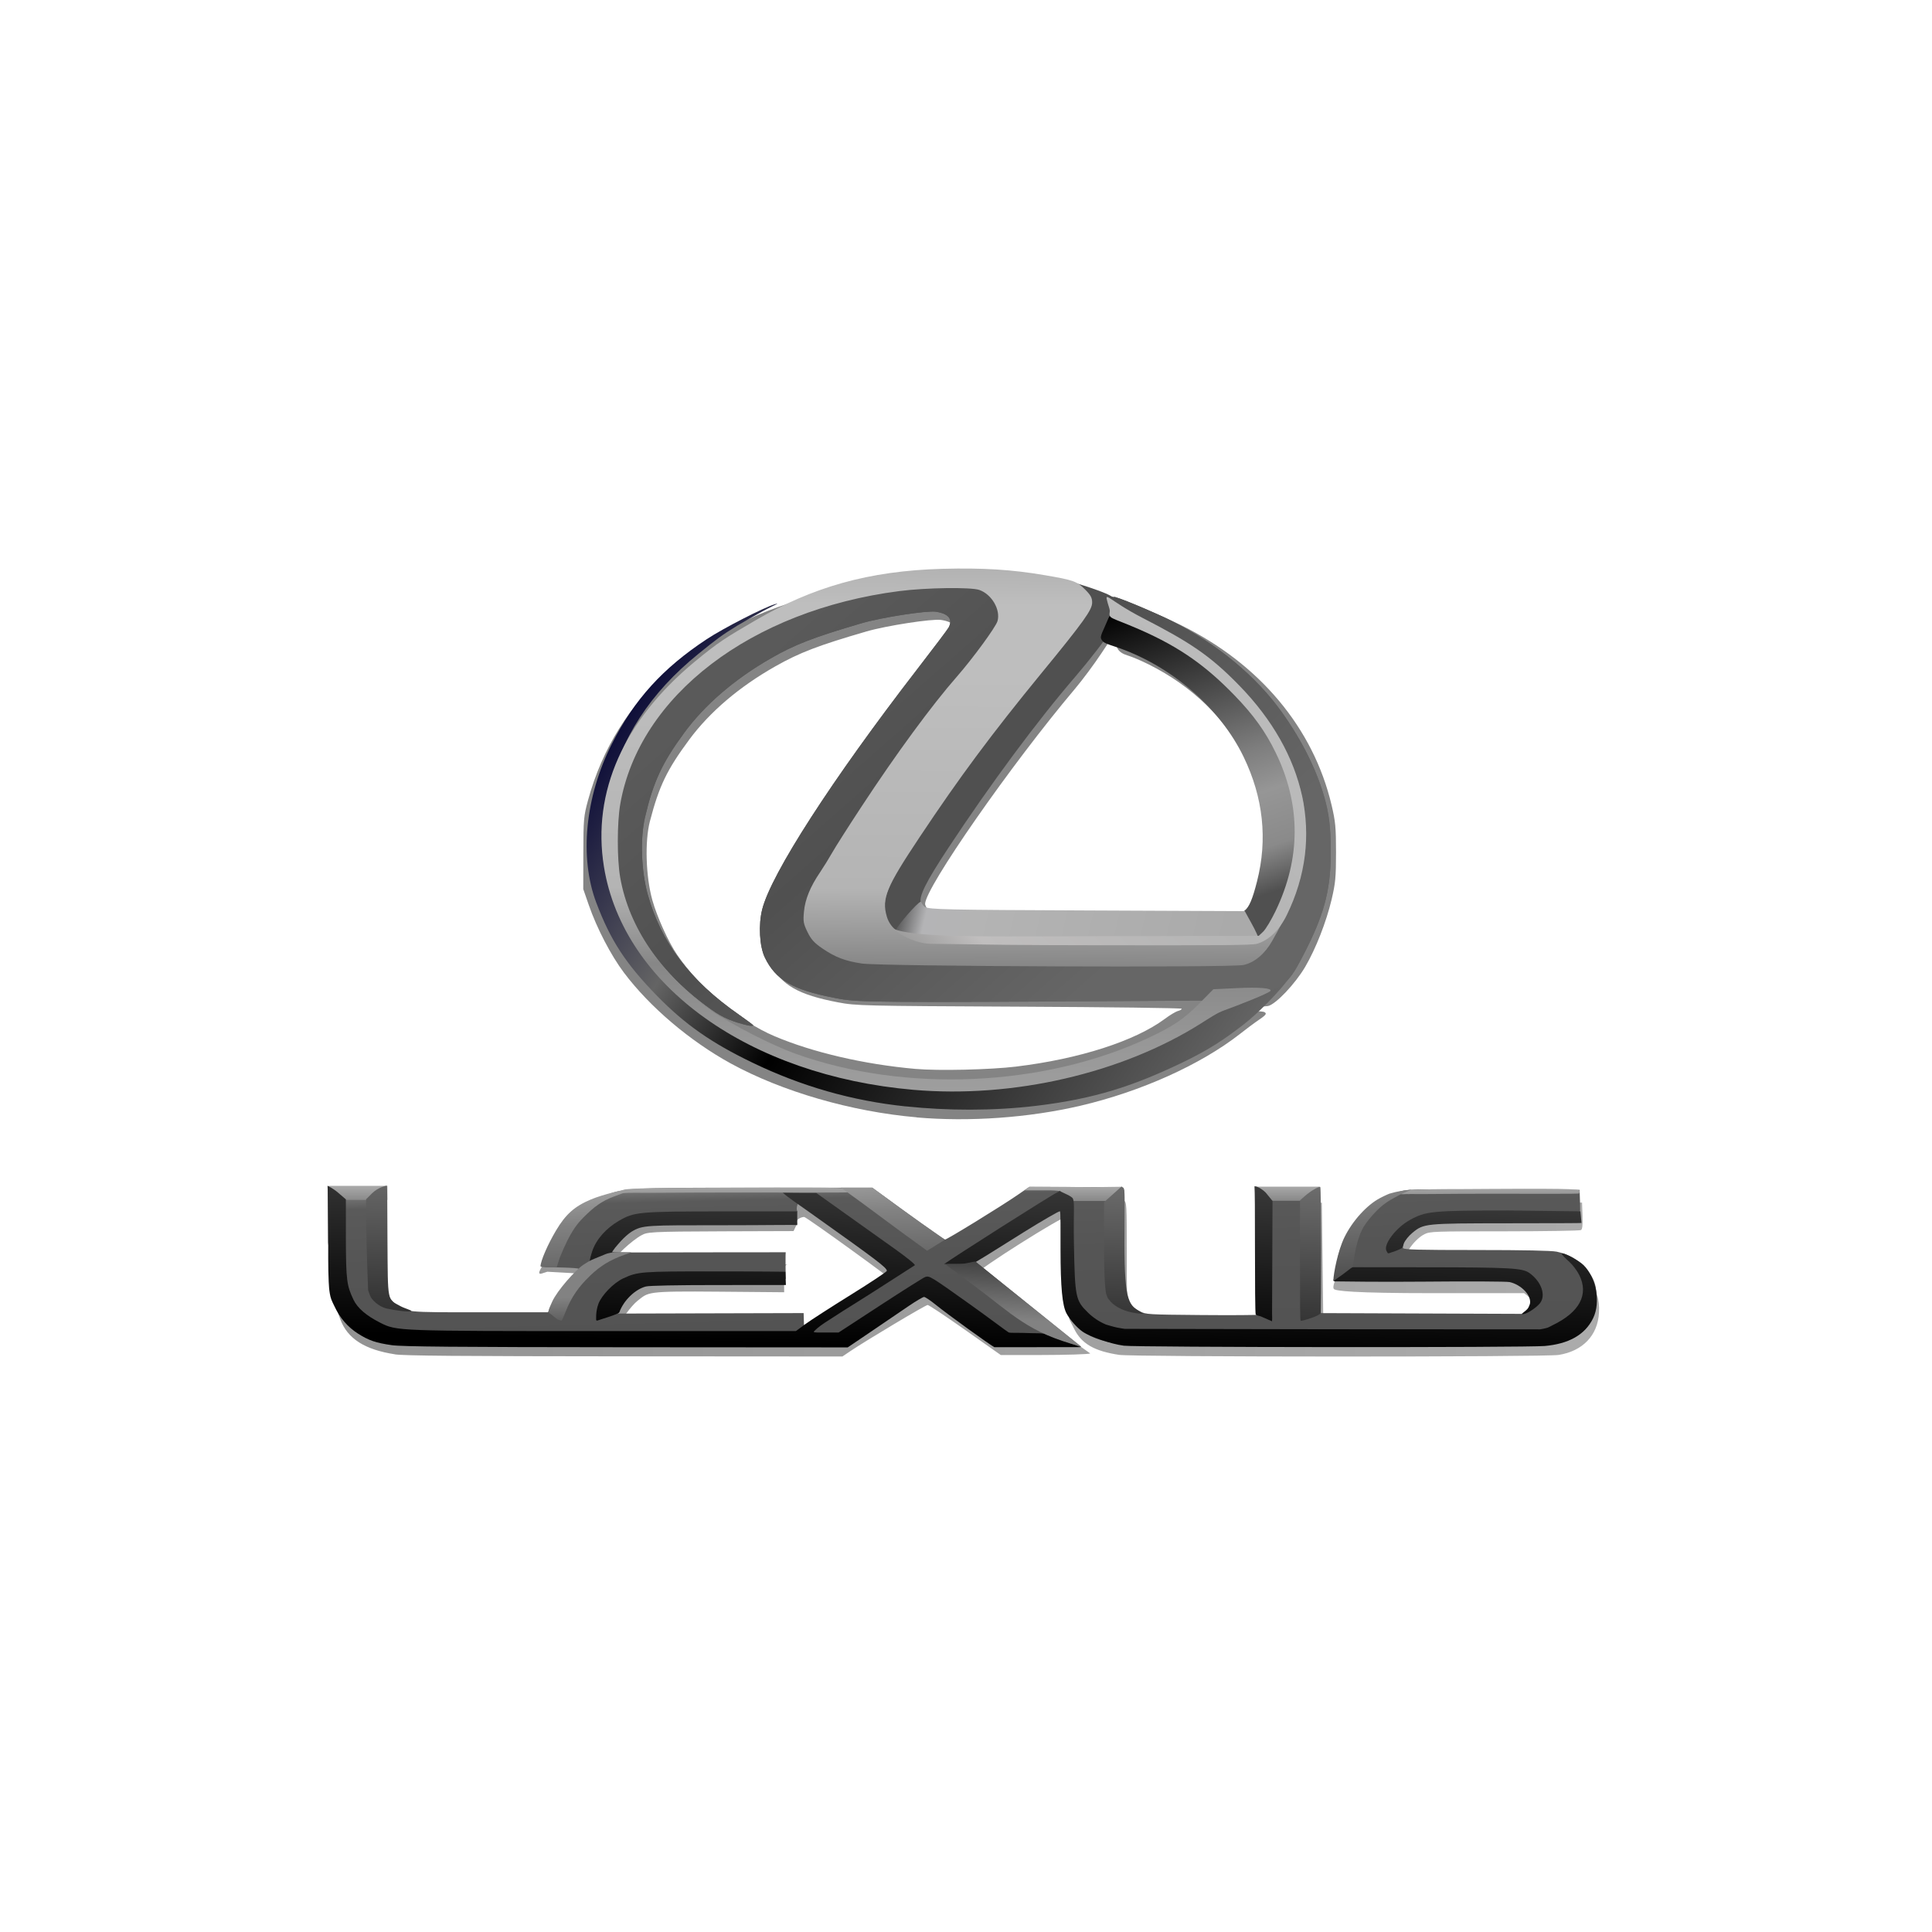 <?xml version="1.0" encoding="UTF-8"?>
<svg id="Warstwa_1" data-name="Warstwa 1" xmlns="http://www.w3.org/2000/svg" xmlns:xlink="http://www.w3.org/1999/xlink" viewBox="0 0 512 512">
  <defs>
    <style>
      .cls-1 {
        mask: url(#mask-31);
      }

      .cls-2 {
        mask: url(#mask-30);
      }

      .cls-3 {
        mask: url(#mask-22);
      }

      .cls-4 {
        mask: url(#mask-23);
      }

      .cls-5 {
        mask: url(#mask-24);
      }

      .cls-6 {
        mask: url(#mask-25);
      }

      .cls-7 {
        mask: url(#mask-15);
      }

      .cls-8 {
        mask: url(#mask-17);
      }

      .cls-9 {
        mask: url(#mask-18);
      }

      .cls-10 {
        mask: url(#mask-14);
      }

      .cls-11 {
        mask: url(#mask-13);
      }

      .cls-12 {
        mask: url(#mask-19);
      }

      .cls-13 {
        mask: url(#mask-12);
      }

      .cls-14 {
        mask: url(#mask-20);
      }

      .cls-15 {
        mask: url(#mask-21);
      }

      .cls-16 {
        mask: url(#mask-11);
      }

      .cls-17 {
        mask: url(#mask-16);
      }

      .cls-18 {
        mask: url(#mask-10);
      }

      .cls-19 {
        mask: url(#mask-27);
      }

      .cls-20 {
        mask: url(#mask-28);
      }

      .cls-21 {
        mask: url(#mask-29);
      }

      .cls-22 {
        mask: url(#mask-26);
      }

      .cls-23 {
        filter: url(#luminosity-noclip-9);
      }

      .cls-24 {
        filter: url(#luminosity-noclip-7);
      }

      .cls-25 {
        filter: url(#luminosity-noclip-3);
      }

      .cls-26 {
        filter: url(#luminosity-noclip-5);
      }

      .cls-27 {
        fill: url(#linear-gradient-27);
      }

      .cls-27, .cls-28, .cls-29, .cls-30, .cls-31, .cls-32, .cls-33, .cls-34, .cls-35, .cls-36, .cls-37, .cls-38, .cls-39, .cls-40, .cls-41 {
        mix-blend-mode: multiply;
      }

      .cls-27, .cls-28, .cls-29, .cls-30, .cls-31, .cls-32, .cls-33, .cls-34, .cls-35, .cls-36, .cls-37, .cls-38, .cls-39, .cls-40, .cls-41, .cls-42, .cls-43, .cls-44, .cls-45, .cls-46, .cls-47, .cls-48, .cls-49, .cls-50, .cls-51, .cls-52, .cls-53, .cls-54, .cls-55, .cls-56, .cls-57, .cls-58, .cls-59, .cls-60, .cls-61, .cls-62, .cls-63, .cls-64, .cls-65, .cls-66, .cls-67, .cls-68, .cls-69, .cls-70, .cls-71, .cls-72, .cls-73, .cls-74, .cls-75, .cls-76, .cls-77, .cls-78 {
        stroke-width: 0px;
      }

      .cls-28 {
        fill: url(#linear-gradient-25);
      }

      .cls-29 {
        fill: url(#linear-gradient-33);
      }

      .cls-30 {
        fill: url(#linear-gradient-29);
      }

      .cls-31 {
        fill: url(#linear-gradient-37);
      }

      .cls-32 {
        fill: url(#linear-gradient-35);
      }

      .cls-33 {
        fill: url(#linear-gradient-23);
      }

      .cls-34 {
        fill: url(#linear-gradient-21);
      }

      .cls-35 {
        fill: url(#linear-gradient-18);
      }

      .cls-36 {
        fill: url(#linear-gradient-16);
      }

      .cls-37 {
        fill: url(#linear-gradient-42);
      }

      .cls-38 {
        fill: url(#linear-gradient-40);
      }

      .cls-39 {
        fill: url(#linear-gradient-45);
      }

      .cls-40 {
        fill: url(#linear-gradient-47);
      }

      .cls-79 {
        mask: url(#mask);
      }

      .cls-80 {
        filter: url(#luminosity-noclip);
      }

      .cls-41 {
        fill: url(#radial-gradient);
      }

      .cls-42 {
        fill: url(#linear-gradient-32);
      }

      .cls-43 {
        fill: url(#linear-gradient-30);
      }

      .cls-44 {
        fill: url(#linear-gradient-31);
      }

      .cls-45 {
        fill: url(#linear-gradient-36);
      }

      .cls-46 {
        fill: url(#linear-gradient-39);
      }

      .cls-47 {
        fill: url(#linear-gradient-28);
      }

      .cls-48 {
        fill: url(#linear-gradient-11);
      }

      .cls-49 {
        fill: url(#linear-gradient-12);
      }

      .cls-50 {
        fill: url(#linear-gradient-13);
      }

      .cls-51 {
        fill: url(#linear-gradient-10);
      }

      .cls-52 {
        fill: url(#linear-gradient-17);
      }

      .cls-53 {
        fill: url(#linear-gradient-19);
      }

      .cls-54 {
        fill: url(#linear-gradient-15);
      }

      .cls-55 {
        fill: url(#linear-gradient-14);
      }

      .cls-56 {
        fill: url(#linear-gradient-22);
      }

      .cls-57 {
        fill: url(#linear-gradient-20);
      }

      .cls-58 {
        fill: url(#linear-gradient-24);
      }

      .cls-59 {
        fill: url(#linear-gradient-26);
      }

      .cls-60 {
        fill: url(#linear-gradient-44);
      }

      .cls-81 {
        filter: url(#luminosity-noclip-31);
      }

      .cls-82 {
        filter: url(#luminosity-noclip-17);
      }

      .cls-83 {
        filter: url(#luminosity-noclip-15);
      }

      .cls-84 {
        filter: url(#luminosity-noclip-25);
      }

      .cls-85 {
        filter: url(#luminosity-noclip-27);
      }

      .cls-86 {
        filter: url(#luminosity-noclip-29);
      }

      .cls-87 {
        filter: url(#luminosity-noclip-19);
      }

      .cls-88 {
        filter: url(#luminosity-noclip-13);
      }

      .cls-89 {
        filter: url(#luminosity-noclip-11);
      }

      .cls-90 {
        filter: url(#luminosity-noclip-21);
      }

      .cls-91 {
        filter: url(#luminosity-noclip-23);
      }

      .cls-61 {
        fill: url(#linear-gradient-38);
      }

      .cls-61, .cls-62, .cls-63 {
        opacity: .3;
      }

      .cls-61, .cls-62, .cls-63, .cls-65, .cls-66, .cls-67, .cls-68, .cls-78 {
        isolation: isolate;
      }

      .cls-62 {
        fill: url(#linear-gradient-43);
      }

      .cls-63 {
        fill: url(#linear-gradient-48);
      }

      .cls-64 {
        fill: #505050;
      }

      .cls-65 {
        fill: url(#linear-gradient-41);
      }

      .cls-65, .cls-66, .cls-67, .cls-92 {
        opacity: .5;
      }

      .cls-66 {
        fill: url(#linear-gradient-46);
      }

      .cls-67 {
        fill: url(#linear-gradient-34);
      }

      .cls-93 {
        opacity: .8;
      }

      .cls-68 {
        fill: url(#radial-gradient-2);
        opacity: .6;
      }

      .cls-69 {
        fill: url(#linear-gradient-4);
      }

      .cls-70 {
        fill: url(#linear-gradient-2);
      }

      .cls-71 {
        fill: url(#linear-gradient-3);
      }

      .cls-72 {
        fill: url(#linear-gradient-8);
      }

      .cls-73 {
        fill: url(#linear-gradient-9);
      }

      .cls-74 {
        fill: url(#linear-gradient-7);
      }

      .cls-75 {
        fill: url(#linear-gradient-5);
      }

      .cls-76 {
        fill: url(#linear-gradient-6);
      }

      .cls-77 {
        fill: #090909;
      }

      .cls-94 {
        mask: url(#mask-3);
      }

      .cls-95 {
        mask: url(#mask-2);
      }

      .cls-96 {
        mask: url(#mask-5);
      }

      .cls-97 {
        mask: url(#mask-4);
      }

      .cls-98 {
        mask: url(#mask-1);
      }

      .cls-99 {
        mask: url(#mask-7);
      }

      .cls-100 {
        mask: url(#mask-6);
      }

      .cls-101 {
        mask: url(#mask-8);
      }

      .cls-102 {
        mask: url(#mask-9);
      }

      .cls-78 {
        fill: url(#linear-gradient);
        opacity: .7;
      }
    </style>
    <linearGradient id="linear-gradient" x1="161" y1="-108.17" x2="748.79" y2="-108.17" gradientTransform="translate(-5.11 277.28) scale(.57 -.57)" gradientUnits="userSpaceOnUse">
      <stop offset="0" stop-color="#646464"/>
      <stop offset="1" stop-color="#888"/>
    </linearGradient>
    <linearGradient id="linear-gradient-2" x1="456.3" y1="-164.71" x2="453.47" y2="-47.76" gradientTransform="translate(-5.11 275.48) scale(.57 -.57)" gradientUnits="userSpaceOnUse">
      <stop offset="0" stop-color="#505050"/>
      <stop offset=".06" stop-color="#525252"/>
      <stop offset=".56" stop-color="#555"/>
      <stop offset=".79" stop-color="#5a5a5a"/>
      <stop offset="1" stop-color="#c8c8c8"/>
    </linearGradient>
    <linearGradient id="linear-gradient-3" x1="451.11" y1="-65.14" x2="451.11" y2="-76.26" gradientTransform="translate(-5.11 275.48) scale(.57 -.57)" gradientUnits="userSpaceOnUse">
      <stop offset="0" stop-color="#b8b8b8"/>
      <stop offset="1" stop-color="#828282"/>
    </linearGradient>
    <linearGradient id="linear-gradient-4" x1="697.42" y1="-65.16" x2="694.84" y2="-162.24" gradientTransform="translate(-5.1 277.01) scale(.57 -.5)" gradientUnits="userSpaceOnUse">
      <stop offset="0" stop-color="#464646"/>
      <stop offset="1" stop-color="#000"/>
    </linearGradient>
    <linearGradient id="linear-gradient-5" x1="331.53" y1="-51.05" x2="328.95" y2="-148.13" gradientTransform="translate(-5.11 277.75) scale(.57 -.52)" xlink:href="#linear-gradient-4"/>
    <linearGradient id="linear-gradient-6" x1="677.01" y1="-52.36" x2="674.44" y2="-149.45" gradientTransform="translate(-5.11 275.48) scale(.57 -.57)" xlink:href="#linear-gradient-4"/>
    <linearGradient id="linear-gradient-7" x1="595.63" y1="-50.2" x2="593.05" y2="-147.29" gradientTransform="translate(-5.11 275.48) scale(.57 -.57)" xlink:href="#linear-gradient-4"/>
    <linearGradient id="linear-gradient-8" x1="331.18" y1="-48.51" x2="328.6" y2="-145.59" gradientTransform="translate(-5.11 278.48) scale(.57 -.53)" xlink:href="#linear-gradient-4"/>
    <linearGradient id="linear-gradient-9" x1="599.35" y1="-50.3" x2="596.77" y2="-147.39" gradientTransform="translate(-5.11 275.48) scale(.57 -.57)" xlink:href="#linear-gradient-4"/>
    <linearGradient id="linear-gradient-10" x1="336.82" y1="-43.33" x2="334.24" y2="-140.42" gradientTransform="translate(-5.11 275.48) scale(.57 -.57)" xlink:href="#linear-gradient-4"/>
    <linearGradient id="linear-gradient-11" x1="400.76" y1="-51.05" x2="398.68" y2="-151.81" gradientTransform="translate(-5.11 275.48) scale(.57 -.57)" gradientUnits="userSpaceOnUse">
      <stop offset="0" stop-color="#787878"/>
      <stop offset="1" stop-color="#1e1e1e"/>
    </linearGradient>
    <linearGradient id="linear-gradient-12" x1="459.72" y1="-51.61" x2="463.19" y2="-133.61" gradientTransform="translate(-5.11 275.48) scale(.57 -.57)" gradientUnits="userSpaceOnUse">
      <stop offset="0" stop-color="#b4b4b4"/>
      <stop offset=".32" stop-color="#828282"/>
      <stop offset="1" stop-color="#3c3c3c"/>
    </linearGradient>
    <linearGradient id="linear-gradient-13" x1="476.17" y1="-158.67" x2="479.61" y2="-101.57" gradientTransform="translate(-5.11 275.48) scale(.57 -.57)" gradientUnits="userSpaceOnUse">
      <stop offset="0" stop-color="#828282"/>
      <stop offset=".5" stop-color="#828282"/>
      <stop offset="1" stop-color="#3c3c3c"/>
    </linearGradient>
    <linearGradient id="linear-gradient-14" x1="281.88" y1="-98.05" x2="283.27" y2="-141.13" xlink:href="#linear-gradient-13"/>
    <linearGradient id="linear-gradient-15" x1="-2.96" y1="-253.83" x2="269.58" y2="-430.87" gradientTransform="translate(157.8 26.71) scale(.65 -.65)" gradientUnits="userSpaceOnUse">
      <stop offset="0" stop-color="#000032"/>
      <stop offset=".25" stop-color="#646464"/>
      <stop offset=".42" stop-color="#000"/>
      <stop offset="1" stop-color="#787878"/>
    </linearGradient>
    <filter id="luminosity-noclip" x="170.06" y="245.92" width="151.05" height="40.37" color-interpolation-filters="sRGB" filterUnits="userSpaceOnUse">
      <feFlood flood-color="#fff" result="bg"/>
      <feBlend in="SourceGraphic" in2="bg"/>
    </filter>
    <filter id="luminosity-noclip-2" x="170.06" y="-8448" width="151.05" height="32766" color-interpolation-filters="sRGB" filterUnits="userSpaceOnUse">
      <feFlood flood-color="#fff" result="bg"/>
      <feBlend in="SourceGraphic" in2="bg"/>
    </filter>
    <mask id="mask-1" x="170.06" y="-8448" width="151.05" height="32766" maskUnits="userSpaceOnUse"/>
    <linearGradient id="linear-gradient-16" x1="111.29" y1="-182.22" x2="389.66" y2="-180.14" gradientTransform="translate(90.26 147.95) scale(.65 -.65)" gradientUnits="userSpaceOnUse">
      <stop offset="0" stop-color="#fff"/>
      <stop offset=".22" stop-color="#dfdfdf"/>
      <stop offset=".52" stop-color="#fff"/>
      <stop offset=".75" stop-color="#fff"/>
      <stop offset="1" stop-color="#fff"/>
    </linearGradient>
    <mask id="mask" x="170.06" y="245.92" width="151.05" height="40.37" maskUnits="userSpaceOnUse">
      <g class="cls-80">
        <g class="cls-98">
          <path id="path3126" class="cls-36" d="M239.03,286.18c-8.22-.88-20.28-3.49-26.65-5.78-4.51-1.62-14.05-5.79-16.53-7.22-2.74-1.59-9.42-6.55-13.31-9.9-5.05-4.34-13.14-14.54-12.44-15.68.2-.32,3.82-1.67,4.49-1.67.12,0,.79,1,1.58,2.41,3.61,6.43,8.99,12.2,14.98,17.09,8.02,6.54,13.79,9.42,25.5,12.75,24.15,6.86,52.25,6.54,74.72-.85,8.78-2.88,17.66-7.7,21-11.4.91-1,8.09-3.53,8.59-3.03.63.63-1.05,2.78-4.54,5.78-6.21,5.33-21.64,11.98-34,14.65-11.12,2.4-15.04,2.8-28.64,2.93-7.14.07-13.78.03-14.77-.07h0Z"/>
        </g>
      </g>
    </mask>
    <linearGradient id="linear-gradient-17" x1="111.29" y1="-182.22" x2="389.66" y2="-180.14" gradientTransform="translate(90.26 147.95) scale(.65 -.65)" gradientUnits="userSpaceOnUse">
      <stop offset="0" stop-color="#999"/>
      <stop offset=".22" stop-color="#3c3c3c"/>
      <stop offset=".52" stop-color="#969696"/>
      <stop offset=".75" stop-color="#828282"/>
      <stop offset="1" stop-color="#5a5a5a"/>
    </linearGradient>
    <filter id="luminosity-noclip-3" x="163.19" y="155.36" width="189.21" height="116.43" color-interpolation-filters="sRGB" filterUnits="userSpaceOnUse">
      <feFlood flood-color="#fff" result="bg"/>
      <feBlend in="SourceGraphic" in2="bg"/>
    </filter>
    <filter id="luminosity-noclip-4" x="163.19" y="-8448" width="189.21" height="32766" color-interpolation-filters="sRGB" filterUnits="userSpaceOnUse">
      <feFlood flood-color="#fff" result="bg"/>
      <feBlend in="SourceGraphic" in2="bg"/>
    </filter>
    <mask id="mask-3" x="163.19" y="-8448" width="189.21" height="32766" maskUnits="userSpaceOnUse"/>
    <linearGradient id="linear-gradient-18" x1="-371.92" y1="-266.7" x2="-372.44" y2="-198.41" gradientTransform="translate(499.8 119.79) scale(.65 -.65)" gradientUnits="userSpaceOnUse">
      <stop offset="0" stop-color="#fff"/>
      <stop offset="1" stop-color="#000"/>
    </linearGradient>
    <mask id="mask-2" x="163.19" y="155.36" width="189.21" height="116.43" maskUnits="userSpaceOnUse">
      <g class="cls-25">
        <g class="cls-94">
          <path id="path3068-2" class="cls-35" d="M195.31,270.95c-3.62-1.15-5.61-2.29-10.07-5.75-9.79-7.6-16.86-17.22-19.98-27.17-1.84-5.88-2.26-9.73-1.99-18.25.21-6.54.43-8.3,1.43-11.7,2.49-8.47,5.95-14.9,11.72-21.84,13.09-15.72,37.55-27.58,62.44-30.28,6.89-.75,19.77-.81,21.75-.11,2.04.72,4.17,3.08,4.85,5.37.45,1.51.39,1.96-.49,3.69-.55,1.08-1.58,2.68-2.28,3.54-.7.87-2.53,3.23-4.07,5.26-1.54,2.03-5.12,6.56-7.97,10.07-2.85,3.51-7.48,9.6-10.3,13.53-5.22,7.29-16.65,24.58-18.93,28.64-.69,1.23-1.92,3.17-2.74,4.3-.81,1.13-2.21,3.6-3.1,5.48-1.49,3.15-1.61,3.68-1.45,6.7.21,4.12,1.49,6.26,5.18,8.63,5.55,3.58.51,3.3,59.03,3.3h52.21l4.53-4.88c3.5-3.77,4.87-5.64,6.06-8.21,1.74-3.76,3.53-9.64,4.31-14.1.66-3.78.25-13.92-.67-16.51-1.72-7.01-4.77-13.86-8.53-19.84-7.17-11.19-17.38-20.08-32.14-27.98-2.62-1.4-9.31-4.63-9.21-4.73.32-.32,10.29,3.84,15.2,6.29,12.14,6.05,22.58,14.71,29.51,24.48,5.14,7.24,9.4,15.48,11.5,23.79,1.17,4.62,1.31,8.64,1.3,13.68-.03,10.05-2.12,16.65-7.04,26.23-3.45,6.72-4.24,7.58-9.46,10.33l-5.79,2.09-51.51.32c-52.57.33-52.72,0-57.84-.99-10.96-2.12-15.46-4.73-18.32-10.65-1.42-2.94-1.74-8.65-.71-12.76,2.36-9.4,18.51-34.43,41.12-63.7,4.3-5.57,8.03-10.52,8.28-10.99,1.19-2.23,0-3.7-3.4-4.21-2.37-.35-14.45,1.53-19.68,3.06-12.78,3.75-17.71,5.66-24.09,9.33-9.6,5.52-17.48,12.31-22.94,19.76-5.83,7.95-8.15,12.95-10.35,22.34-1.3,5.55-1,14.22.71,20.38,3.57,12.84,11.14,22.83,24.26,31.97,2.03,1.41,3.69,2.65,3.69,2.76,0,.36-1.59.09-4.02-.68h0Z"/>
        </g>
      </g>
    </mask>
    <linearGradient id="linear-gradient-19" x1="-371.92" y1="-266.7" x2="-372.44" y2="-198.41" gradientTransform="translate(499.8 119.79) scale(.65 -.65)" gradientUnits="userSpaceOnUse">
      <stop offset="0" stop-color="#000"/>
      <stop offset="1" stop-color="#000"/>
    </linearGradient>
    <linearGradient id="linear-gradient-20" x1="-448.25" y1="-71.92" x2="-248.78" y2="-299.2" gradientTransform="translate(500.18 119.93) scale(.65 -.65)" gradientUnits="userSpaceOnUse">
      <stop offset="0" stop-color="#5a5a5a"/>
      <stop offset=".27" stop-color="#505050"/>
      <stop offset=".63" stop-color="#666"/>
      <stop offset=".67" stop-color="#666"/>
      <stop offset="1" stop-color="#666"/>
    </linearGradient>
    <filter id="luminosity-noclip-5" x="163.25" y="155.36" width="189.15" height="110.09" color-interpolation-filters="sRGB" filterUnits="userSpaceOnUse">
      <feFlood flood-color="#fff" result="bg"/>
      <feBlend in="SourceGraphic" in2="bg"/>
    </filter>
    <filter id="luminosity-noclip-6" x="163.25" y="-8448" width="189.15" height="32766" color-interpolation-filters="sRGB" filterUnits="userSpaceOnUse">
      <feFlood flood-color="#fff" result="bg"/>
      <feBlend in="SourceGraphic" in2="bg"/>
    </filter>
    <mask id="mask-5" x="163.25" y="-8448" width="189.15" height="32766" maskUnits="userSpaceOnUse"/>
    <linearGradient id="linear-gradient-21" x1="471.78" y1="203" x2="675.89" y2="114.96" gradientTransform="translate(-137.65 305.57) scale(.65 -.65)" gradientUnits="userSpaceOnUse">
      <stop offset="0" stop-color="#000"/>
      <stop offset=".39" stop-color="#f2f2f2"/>
      <stop offset=".47" stop-color="#e6e6e6"/>
      <stop offset=".7" stop-color="#7f7f7f"/>
      <stop offset="1" stop-color="#000"/>
    </linearGradient>
    <mask id="mask-4" x="163.25" y="155.36" width="189.15" height="110.09" maskUnits="userSpaceOnUse">
      <g class="cls-26">
        <g class="cls-96">
          <path id="path3305" class="cls-34" d="M163.27,219.78c.21-6.54.43-8.3,1.43-11.7,2.49-8.47,5.95-14.9,11.72-21.84,13.09-15.72,37.55-27.58,62.44-30.28,6.89-.75,19.77-.81,21.75-.11,2.04.72,4.17,3.08,4.85,5.37.45,1.51.39,1.96-.49,3.69-.55,1.08-1.58,2.68-2.28,3.54-.7.87-2.53,3.23-4.07,5.26-1.54,2.03-5.12,6.56-7.97,10.07-2.85,3.51-7.48,9.6-10.3,13.53-5.22,7.29-16.65,24.58-18.93,28.64-.69,1.23-1.92,3.17-2.74,4.3-.81,1.13-2.21,3.6-3.1,5.48-1.49,3.15-1.61,3.68-1.45,6.7.21,4.12,1.49,6.26,5.18,8.63,5.55,3.58.51,3.3,59.03,3.3h52.21l4.53-4.88c3.5-3.77,4.87-5.64,6.06-8.21,1.74-3.76,3.53-9.64,4.31-14.1.66-3.78.25-13.92-.67-16.51-1.72-7.01-5.62-13.01-9.38-18.99-7.17-11.19-17.38-20.08-32.14-27.98-2.62-1.4-8.46-5.48-8.36-5.58.32-.32,10.29,3.84,15.2,6.29,12.14,6.05,22.58,14.71,29.51,24.48,5.14,7.24,9.4,15.48,11.5,23.79,1.17,4.62,1.31,8.64,1.3,13.68-.03,10.05-2.12,16.65-7.04,26.23-3.45,6.72-4.24,7.58-9.46,10.33l-5.79,2.09-51.51.32c-52.57.33-52.72,0-57.84-.99-10.96-2.12-15.46-4.73-18.32-10.65-1.42-2.94-1.74-8.65-.71-12.76,2.36-9.4,18.51-34.43,41.12-63.7,4.3-5.57,8.03-10.52,8.28-10.99,1.19-2.23,0-3.7-3.4-4.21-2.37-.35-14.45,1.53-19.68,3.06-12.78,3.75-17.71,5.66-24.09,9.33-9.6,5.52-17.48,12.31-22.94,19.76-5.83,7.95-8.15,12.95-10.35,22.34-1.3,5.55-1,14.22.71,20.38-7.43-6.21-8.28-11.71-8.12-17.12h0Z"/>
        </g>
      </g>
    </mask>
    <linearGradient id="linear-gradient-22" x1="471.78" y1="203" x2="675.89" y2="114.96" gradientTransform="translate(-137.65 305.57) scale(.65 -.65)" gradientUnits="userSpaceOnUse">
      <stop offset="0" stop-color="#323232"/>
      <stop offset=".39" stop-color="#323232"/>
      <stop offset=".47" stop-color="#323232"/>
      <stop offset=".7" stop-color="#e1e1e1"/>
      <stop offset="1" stop-color="#c8c8c8"/>
    </linearGradient>
    <filter id="luminosity-noclip-7" x="163.19" y="155.36" width="189.21" height="110.09" color-interpolation-filters="sRGB" filterUnits="userSpaceOnUse">
      <feFlood flood-color="#fff" result="bg"/>
      <feBlend in="SourceGraphic" in2="bg"/>
    </filter>
    <filter id="luminosity-noclip-8" x="163.19" y="-8448" width="189.21" height="32766" color-interpolation-filters="sRGB" filterUnits="userSpaceOnUse">
      <feFlood flood-color="#fff" result="bg"/>
      <feBlend in="SourceGraphic" in2="bg"/>
    </filter>
    <mask id="mask-7" x="163.19" y="-8448" width="189.21" height="32766" maskUnits="userSpaceOnUse"/>
    <linearGradient id="linear-gradient-23" x1="-374.88" y1="-230.32" x2="-373.84" y2="-196.96" xlink:href="#linear-gradient-18"/>
    <mask id="mask-6" x="163.19" y="155.36" width="189.21" height="110.09" maskUnits="userSpaceOnUse">
      <g class="cls-24">
        <g class="cls-99">
          <path id="path3992-7" class="cls-33" d="M165.25,238.04c-1.84-5.88-2.26-9.73-1.99-18.25.21-6.54.43-8.3,1.43-11.7,2.49-8.47,5.95-14.9,11.72-21.84,13.09-15.72,37.55-27.58,62.44-30.28,6.89-.75,19.77-.81,21.75-.11,2.04.72,4.17,3.08,4.85,5.37.45,1.51.39,1.96-.49,3.69-.55,1.08-1.58,2.68-2.28,3.54-.7.87-2.53,3.23-4.07,5.26-1.54,2.03-5.12,6.56-7.97,10.07-2.85,3.51-7.48,9.6-10.3,13.53-5.22,7.29-16.65,24.58-18.93,28.64-.69,1.23-1.92,3.17-2.74,4.3s-2.21,3.6-3.1,5.48c-1.49,3.15-1.61,3.68-1.45,6.7.21,4.12,1.49,6.26,5.18,8.63,5.55,3.58.51,3.3,59.03,3.3h52.21l4.53-4.88c3.5-3.77,4.87-5.64,6.06-8.21,1.74-3.76,3.53-9.64,4.31-14.1.66-3.78.25-13.92-.67-16.51-1.72-7.01-4.77-13.86-8.53-19.84-7.17-11.19-17.38-20.08-32.14-27.98-2.62-1.4-9.31-4.63-9.21-4.74.32-.32,10.29,3.84,15.2,6.29,12.14,6.05,22.58,14.71,29.51,24.48,5.14,7.24,9.4,15.48,11.5,23.79,1.17,4.62,1.31,8.64,1.3,13.68-.03,10.05-2.12,16.65-7.04,26.23-3.45,6.72-4.24,7.58-9.46,10.33l-5.79,2.09-51.51.32c-52.57.33-52.72,0-57.84-.99-10.96-2.12-15.46-4.73-18.32-10.65-1.42-2.94-1.74-8.65-.71-12.76,2.36-9.4,18.51-34.43,41.12-63.7,4.3-5.57,8.03-10.52,8.28-10.99,1.19-2.23,0-3.7-3.4-4.21-2.37-.35-14.45,1.53-19.68,3.06-12.78,3.75-17.71,5.66-24.09,9.33-9.6,5.52-17.48,12.31-22.94,19.76-5.83,7.95-8.15,12.95-10.35,22.34-1.3,5.55-1,14.22.71,20.38-2.08,1.22,3.48,9.71-6.13,1.13h0Z"/>
        </g>
      </g>
    </mask>
    <linearGradient id="linear-gradient-24" x1="-374.88" y1="-230.32" x2="-373.84" y2="-196.96" xlink:href="#linear-gradient-19"/>
    <filter id="luminosity-noclip-9" x="163.68" y="154.87" width="189.21" height="110.09" color-interpolation-filters="sRGB" filterUnits="userSpaceOnUse">
      <feFlood flood-color="#fff" result="bg"/>
      <feBlend in="SourceGraphic" in2="bg"/>
    </filter>
    <filter id="luminosity-noclip-10" x="163.68" y="-8448" width="189.21" height="32766" color-interpolation-filters="sRGB" filterUnits="userSpaceOnUse">
      <feFlood flood-color="#fff" result="bg"/>
      <feBlend in="SourceGraphic" in2="bg"/>
    </filter>
    <mask id="mask-9" x="163.68" y="-8448" width="189.21" height="32766" maskUnits="userSpaceOnUse"/>
    <linearGradient id="linear-gradient-25" x1="513.17" y1="232.94" x2="541.1" y2="203.48" gradientTransform="translate(-136.93 304.85) scale(.65 -.65)" xlink:href="#linear-gradient-18"/>
    <mask id="mask-8" x="163.68" y="154.87" width="189.21" height="110.09" maskUnits="userSpaceOnUse">
      <g class="cls-23">
        <g class="cls-102">
          <path id="path3274" class="cls-28" d="M165.75,237.54c-1.84-5.88-2.26-9.73-1.99-18.25.21-6.54.43-8.3,1.43-11.7,2.49-8.47,5.95-14.9,11.72-21.84,13.09-15.72,37.55-27.58,62.44-30.28,6.89-.75,19.77-.81,21.75-.11,2.04.72,4.17,3.08,4.85,5.37.45,1.51.39,1.96-.49,3.69-.55,1.08-1.58,2.68-2.28,3.54-.7.87-2.53,3.23-4.07,5.26-1.54,2.03-5.12,6.56-7.97,10.07-2.85,3.51-7.48,9.6-10.3,13.53-5.22,7.29-16.65,24.58-18.93,28.64-.69,1.23-1.92,3.17-2.74,4.3-.81,1.13-2.21,3.6-3.1,5.48-1.49,3.15-1.61,3.68-1.45,6.7.21,4.12,1.49,6.26,5.18,8.63,5.55,3.58.51,3.3,59.03,3.3h52.21l4.53-4.88c3.5-3.77,4.87-5.64,6.06-8.21,1.74-3.76,3.53-9.64,4.31-14.1.66-3.78.25-13.92-.67-16.51-1.72-7.01-5.62-13.01-9.38-18.99-7.17-11.19-17.38-20.08-32.14-27.98-2.62-1.4-8.46-5.48-8.36-5.58.32-.32,10.29,3.84,15.2,6.29,12.14,6.05,22.58,14.71,29.51,24.48,5.14,7.24,9.4,15.48,11.5,23.79,1.17,4.62,1.31,8.64,1.3,13.68-.03,10.05-2.12,16.65-7.04,26.23-3.45,6.72-4.24,7.58-9.46,10.33l-5.79,2.09-51.51.32c-52.57.33-52.72,0-57.84-.99-10.96-2.12-15.46-4.73-18.32-10.65-1.42-2.94-1.74-8.65-.71-12.76,2.36-9.4,18.51-34.43,41.12-63.7,4.3-5.57,8.03-10.52,8.28-10.99,1.19-2.23,0-3.7-3.4-4.21-2.37-.35-14.45,1.53-19.68,3.06-12.78,3.75-17.71,5.66-24.09,9.33-9.6,5.52-17.48,12.31-22.94,19.76-5.83,7.95-8.15,12.96-10.35,22.34-1.3,5.55-1,14.22.71,20.38-2.08,1.22-1.63.73-6.13,1.13h0Z"/>
        </g>
      </g>
    </mask>
    <linearGradient id="linear-gradient-26" x1="513.17" y1="232.94" x2="541.1" y2="203.48" gradientTransform="translate(-136.93 304.85) scale(.65 -.65)" gradientUnits="userSpaceOnUse">
      <stop offset="0" stop-color="#28170b"/>
      <stop offset="1" stop-color="#28170b"/>
    </linearGradient>
    <filter id="luminosity-noclip-11" x="239.73" y="155.78" width="25.29" height="23.04" color-interpolation-filters="sRGB" filterUnits="userSpaceOnUse">
      <feFlood flood-color="#fff" result="bg"/>
      <feBlend in="SourceGraphic" in2="bg"/>
    </filter>
    <filter id="luminosity-noclip-12" x="239.73" y="-8448" width="25.29" height="32766" color-interpolation-filters="sRGB" filterUnits="userSpaceOnUse">
      <feFlood flood-color="#fff" result="bg"/>
      <feBlend in="SourceGraphic" in2="bg"/>
    </filter>
    <mask id="mask-11" x="239.73" y="-8448" width="25.29" height="32766" maskUnits="userSpaceOnUse"/>
    <linearGradient id="linear-gradient-27" x1="-374.44" y1="-85.4" x2="-385.15" y2="-60.66" gradientTransform="translate(485.6 116.45) scale(.61 -.62)" gradientUnits="userSpaceOnUse">
      <stop offset="0" stop-color="#000"/>
      <stop offset=".16" stop-color="#4d4d4d"/>
      <stop offset=".34" stop-color="#dfdfdf"/>
      <stop offset=".41" stop-color="#bfbfbf"/>
      <stop offset=".66" stop-color="#000"/>
      <stop offset="1" stop-color="#000"/>
    </linearGradient>
    <mask id="mask-10" x="239.73" y="155.78" width="25.29" height="23.04" maskUnits="userSpaceOnUse">
      <g class="cls-89">
        <g class="cls-16">
          <path id="path3068-2-3-6-4" class="cls-27" d="M239.73,156.36c6.48-.72,18.6-.78,20.47-.1,1.92.69,3.92,2.95,4.56,5.15.43,1.45.37,1.88-.46,3.54-.52,1.04-1.48,2.57-2.15,3.4-.66.83-2.38,3.1-3.83,5.05-10.45,10.51-8.48,4.54-7.05-7.17,1.12-2.14,0-3.55-3.2-4.03-4.07-3.22-.19-2.69-8.35-5.82h0Z"/>
        </g>
      </g>
    </mask>
    <linearGradient id="linear-gradient-28" x1="-374.44" y1="-85.4" x2="-385.15" y2="-60.66" gradientTransform="translate(485.6 116.45) scale(.61 -.62)" gradientUnits="userSpaceOnUse">
      <stop offset="0" stop-color="#b3b3b3"/>
      <stop offset=".16" stop-color="#b3b3b3"/>
      <stop offset=".34" stop-color="#b3b3b3"/>
      <stop offset=".41" stop-color="#b3b3b3"/>
      <stop offset=".66" stop-color="#b3b3b3"/>
      <stop offset="1" stop-color="#b3b3b3"/>
    </linearGradient>
    <filter id="luminosity-noclip-13" x="201.28" y="184.47" width="102.38" height="80.32" color-interpolation-filters="sRGB" filterUnits="userSpaceOnUse">
      <feFlood flood-color="#fff" result="bg"/>
      <feBlend in="SourceGraphic" in2="bg"/>
    </filter>
    <filter id="luminosity-noclip-14" x="201.28" y="-8448" width="102.38" height="32766" color-interpolation-filters="sRGB" filterUnits="userSpaceOnUse">
      <feFlood flood-color="#fff" result="bg"/>
      <feBlend in="SourceGraphic" in2="bg"/>
    </filter>
    <mask id="mask-13" x="201.28" y="-8448" width="102.38" height="32766" maskUnits="userSpaceOnUse"/>
    <linearGradient id="linear-gradient-29" x1="-380.88" y1="-195.55" x2="-394.63" y2="-152.69" gradientTransform="translate(481.3 121.52) scale(.61 -.62)" gradientUnits="userSpaceOnUse">
      <stop offset="0" stop-color="#000"/>
      <stop offset=".12" stop-color="#5e5e5e"/>
      <stop offset=".29" stop-color="#dfdfdf"/>
      <stop offset=".38" stop-color="#bfbfbf"/>
      <stop offset=".52" stop-color="#7f7f7f"/>
      <stop offset="1" stop-color="#000"/>
    </linearGradient>
    <mask id="mask-12" x="201.28" y="184.47" width="102.38" height="80.32" maskUnits="userSpaceOnUse">
      <g class="cls-88">
        <g class="cls-11">
          <path id="path3068-2-3-6" class="cls-30" d="M247.87,186.52c-2.68,3.36-7.04,9.2-9.69,12.97-4.91,6.99-15.66,23.56-17.81,27.44-.65,1.18-1.81,3.03-2.57,4.12s-2.08,3.45-2.91,5.25c-1.4,3.01-1.51,3.52-1.37,6.42.2,3.95,1.4,6,4.87,8.28,5.22,3.43.48,3.16,55.54,3.16,7.16,3.19,63.03,8.49.25,10.51-49.46.31-49.6,0-54.42-.95-10.32-2.03-14.54-4.53-17.24-10.21-1.34-2.82-1.64-8.29-.67-12.23,12.21-42.43,51.84-63.82,46.02-54.77h0Z"/>
        </g>
      </g>
    </mask>
    <linearGradient id="linear-gradient-30" x1="-380.88" y1="-195.55" x2="-394.63" y2="-152.69" gradientTransform="translate(481.3 121.52) scale(.61 -.62)" gradientUnits="userSpaceOnUse">
      <stop offset="0" stop-color="#b3b3b3"/>
      <stop offset=".12" stop-color="#b3b3b3"/>
      <stop offset=".29" stop-color="#b3b3b3"/>
      <stop offset=".38" stop-color="#b3b3b3"/>
      <stop offset=".52" stop-color="#b3b3b3"/>
      <stop offset="1" stop-color="#b3b3b3"/>
    </linearGradient>
    <linearGradient id="linear-gradient-31" x1="683.15" y1="-25.69" x2="724.21" y2="-148.28" gradientTransform="translate(-137.65 141.42) scale(.65 -.65)" gradientUnits="userSpaceOnUse">
      <stop offset="0" stop-color="#000"/>
      <stop offset=".55" stop-color="#7d7d7d"/>
      <stop offset=".69" stop-color="#969696"/>
      <stop offset=".86" stop-color="#8a8a8a"/>
      <stop offset="1" stop-color="#505050"/>
    </linearGradient>
    <linearGradient id="linear-gradient-32" x1="576.68" y1="-142.35" x2="711.67" y2="-174.28" gradientTransform="translate(-137.65 141.42) scale(.65 -.65)" gradientUnits="userSpaceOnUse">
      <stop offset="0" stop-color="#323232"/>
      <stop offset=".11" stop-color="#b4b4b6"/>
      <stop offset=".25" stop-color="#b4b4b4"/>
      <stop offset="1" stop-color="#aaa"/>
    </linearGradient>
    <filter id="luminosity-noclip-15" x="237.31" y="238.98" width="96.21" height="11.1" color-interpolation-filters="sRGB" filterUnits="userSpaceOnUse">
      <feFlood flood-color="#fff" result="bg"/>
      <feBlend in="SourceGraphic" in2="bg"/>
    </filter>
    <filter id="luminosity-noclip-16" x="237.31" y="-8448" width="96.21" height="32766" color-interpolation-filters="sRGB" filterUnits="userSpaceOnUse">
      <feFlood flood-color="#fff" result="bg"/>
      <feBlend in="SourceGraphic" in2="bg"/>
    </filter>
    <mask id="mask-15" x="237.31" y="-8448" width="96.21" height="32766" maskUnits="userSpaceOnUse"/>
    <linearGradient id="linear-gradient-33" x1="650.46" y1="-147.87" x2="650.46" y2="-170.36" gradientTransform="translate(-137.65 141.42) scale(.65 -.65)" xlink:href="#linear-gradient-18"/>
    <mask id="mask-14" x="237.31" y="238.98" width="96.21" height="11.1" maskUnits="userSpaceOnUse">
      <g class="cls-83">
        <g class="cls-7">
          <path id="path4184" class="cls-29" d="M241.76,249.4c-2.31-.29-4.45-1.79-4.45-2.68s5.95-7.74,6.69-7.74c.25,0,.38.97,1.18,1.38,1.32.67,5.42.76,43.08.92l41.62.18,1.79,3.25c1.09,1.97,2,3.87,1.83,4.32-.27.69-25.61,1.1-66.93,1.04-24.59-.04-24.05-.58-24.8-.68h0Z"/>
        </g>
      </g>
    </mask>
    <linearGradient id="linear-gradient-34" x1="650.46" y1="-147.87" x2="650.46" y2="-170.36" gradientTransform="translate(-137.65 141.42) scale(.65 -.65)" gradientUnits="userSpaceOnUse">
      <stop offset="0" stop-color="#505050"/>
      <stop offset="1" stop-color="#fafafa"/>
    </linearGradient>
    <filter id="luminosity-noclip-17" x="158.17" y="150.69" width="181.46" height="138.6" color-interpolation-filters="sRGB" filterUnits="userSpaceOnUse">
      <feFlood flood-color="#fff" result="bg"/>
      <feBlend in="SourceGraphic" in2="bg"/>
    </filter>
    <filter id="luminosity-noclip-18" x="158.17" y="-8448" width="181.46" height="32766" color-interpolation-filters="sRGB" filterUnits="userSpaceOnUse">
      <feFlood flood-color="#fff" result="bg"/>
      <feBlend in="SourceGraphic" in2="bg"/>
    </filter>
    <mask id="mask-17" x="158.17" y="-8448" width="181.46" height="32766" maskUnits="userSpaceOnUse"/>
    <linearGradient id="linear-gradient-35" x1="498.28" y1="7.14" x2="557.7" y2="-87.74" gradientTransform="translate(-137.93 141.46) scale(.65 -.65)" xlink:href="#linear-gradient-18"/>
    <mask id="mask-16" x="158.17" y="150.69" width="181.46" height="138.6" maskUnits="userSpaceOnUse">
      <g class="cls-82">
        <g class="cls-8">
          <path id="path3069" class="cls-32" d="M241.81,288.84c-43.25-3.77-77.84-29.12-82.98-60.82-3.21-19.8,5.29-39.13,24.02-54.64,6.45-5.34,8.15-6.44,16.45-10.64,15.52-7.86,30.59-11.44,50.34-11.97,10.63-.28,18.34.2,27.05,1.69,7.59,1.3,8.5,1.62,10.63,3.75,1.53,1.53,1.91,2.22,1.91,3.5,0,1.94-2.12,4.9-13.41,18.68-13.4,16.37-21.63,27.45-32.31,43.49-8.86,13.3-10.08,16.26-8.7,21.03,1.02,3.52,4.23,5.16,7.38,5.76,4.08.78,8.68.59,39.6.55,16.24-.03,50.7.05,51.77-.03,1.39-.1,2.2-.5,3.13-1.4,3.19-4.13,4.45-5.86.22,1.65-1.81,3.21-4.56,5.7-7.6,6.33-3.51.73-96.01.37-101.1-.39-4.44-.67-7.02-1.65-10.46-3.99-2.16-1.47-2.99-2.38-3.95-4.35-1.08-2.21-1.19-2.82-.94-5.42.3-3.26,1.66-6.59,4.25-10.4.93-1.38,2.38-3.72,3.21-5.19.83-1.48,4.35-7.01,7.83-12.3,9.22-14.04,18.61-26.83,25.29-34.45,4.2-4.8,10.27-13.1,10.71-14.65.85-3.02-1.52-7.09-4.8-8.25-2.23-.79-14.11-.62-21.26.3-39.27,5.08-68.9,27.72-73.92,56.47-.85,4.89-.86,14.59-.01,19.42,2.34,13.35,10.89,25.74,24.43,35.4,4.93,3.52,15.73,9.05,22.12,11.34,29,10.38,65.75,8.73,93.37-4.2,6.64-3.11,9.49-5.04,13.63-9.23l3.64-3.69,6.27-.3c5.99-.29,9.3.02,8.86.73-.4.65-8.85,3.95-12.22,5.15-1.91.68-3.68,1.9-6.38,3.6-20.71,13.02-49.47,19.79-76.06,17.47h0Z"/>
        </g>
      </g>
    </mask>
    <linearGradient id="linear-gradient-36" x1="498.28" y1="7.14" x2="557.7" y2="-87.74" gradientTransform="translate(-137.93 141.46) scale(.65 -.65)" gradientUnits="userSpaceOnUse">
      <stop offset="0" stop-color="#8282a9"/>
      <stop offset="1" stop-color="#a9a9a9"/>
    </linearGradient>
    <filter id="luminosity-noclip-19" x="158.66" y="150.69" width="178.35" height="138.52" color-interpolation-filters="sRGB" filterUnits="userSpaceOnUse">
      <feFlood flood-color="#fff" result="bg"/>
      <feBlend in="SourceGraphic" in2="bg"/>
    </filter>
    <filter id="luminosity-noclip-20" x="158.66" y="-8448" width="178.35" height="32766" color-interpolation-filters="sRGB" filterUnits="userSpaceOnUse">
      <feFlood flood-color="#fff" result="bg"/>
      <feBlend in="SourceGraphic" in2="bg"/>
    </filter>
    <mask id="mask-19" x="158.66" y="-8448" width="178.35" height="32766" maskUnits="userSpaceOnUse"/>
    <linearGradient id="linear-gradient-37" x1="294.77" y1="-260.42" x2="221.9" y2="-285.41" gradientTransform="translate(117.28 31.37) scale(.65 -.65)" gradientUnits="userSpaceOnUse">
      <stop offset="0" stop-color="#fff"/>
      <stop offset=".25" stop-color="#e6e6e6"/>
      <stop offset=".5" stop-color="#7f7f7f"/>
      <stop offset="1" stop-color="#000"/>
    </linearGradient>
    <mask id="mask-18" x="158.66" y="150.69" width="178.35" height="138.52" maskUnits="userSpaceOnUse">
      <g class="cls-87">
        <g class="cls-12">
          <path id="path3314" class="cls-31" d="M242.31,288.76c-43.25-3.77-77.84-29.12-82.98-60.82-3.21-19.8,5.29-39.13,24.02-54.64,6.45-5.34,8.15-6.44,16.45-10.64,15.52-7.86,30.59-11.44,50.34-11.97-6.47,3.16-2.95,5.53-11.55,5.9-39.27,5.08-68.9,27.72-73.92,56.47-.85,4.89-.86,14.59-.01,19.42,2.34,13.35,10.89,25.74,24.43,35.4,4.93,3.52,15.73,9.05,22.12,11.34,29,10.38,65.75,8.73,93.37-4.2,6.64-3.11,9.49-5.04,13.63-9.23l3.64-3.69,6.27-.3c5.99-.29,9.3.02,8.86.73-.4.65-8.85,3.95-12.22,5.15-1.91.68-3.68,1.9-6.38,3.6-20.71,13.02-49.47,19.79-76.06,17.47h0Z"/>
        </g>
      </g>
    </mask>
    <linearGradient id="linear-gradient-38" x1="294.77" y1="-260.42" x2="221.9" y2="-285.41" gradientTransform="translate(117.28 31.37) scale(.65 -.65)" gradientUnits="userSpaceOnUse">
      <stop offset="0" stop-color="#fafafa"/>
      <stop offset=".25" stop-color="#fafafa"/>
      <stop offset=".5" stop-color="#e1e1e1"/>
      <stop offset="1" stop-color="#c8c8c8"/>
    </linearGradient>
    <linearGradient id="linear-gradient-39" x1="596.26" y1="-3.19" x2="594.66" y2="-260.99" gradientTransform="translate(-137.65 141.42) scale(.65 -.65)" gradientUnits="userSpaceOnUse">
      <stop offset="0" stop-color="#aaa"/>
      <stop offset=".1" stop-color="#bebebe"/>
      <stop offset=".21" stop-color="#bebebe"/>
      <stop offset=".55" stop-color="#b4b4b4"/>
      <stop offset=".67" stop-color="#878787"/>
      <stop offset=".78" stop-color="#969696"/>
      <stop offset="1" stop-color="#aaa"/>
    </linearGradient>
    <filter id="luminosity-noclip-21" x="158.17" y="150.77" width="178.35" height="138.52" color-interpolation-filters="sRGB" filterUnits="userSpaceOnUse">
      <feFlood flood-color="#fff" result="bg"/>
      <feBlend in="SourceGraphic" in2="bg"/>
    </filter>
    <filter id="luminosity-noclip-22" x="158.17" y="-8448" width="178.35" height="32766" color-interpolation-filters="sRGB" filterUnits="userSpaceOnUse">
      <feFlood flood-color="#fff" result="bg"/>
      <feBlend in="SourceGraphic" in2="bg"/>
    </filter>
    <mask id="mask-21" x="158.17" y="-8448" width="178.35" height="32766" maskUnits="userSpaceOnUse"/>
    <linearGradient id="linear-gradient-40" x1="486.42" y1="-225.95" x2="546.37" y2="-173.82" gradientTransform="translate(-137.65 141.42) scale(.65 -.65)" xlink:href="#linear-gradient-18"/>
    <mask id="mask-20" x="158.17" y="150.77" width="178.35" height="138.52" maskUnits="userSpaceOnUse">
      <g class="cls-90">
        <g class="cls-15">
          <path id="path4198" class="cls-38" d="M241.81,288.84c-43.25-3.77-77.84-29.12-82.98-60.82-3.21-19.8,5.29-39.13,24.02-54.64,6.45-5.34,8.15-6.44,16.45-10.64,15.52-7.86,30.59-11.44,50.34-11.97-.42,4.3-7.22,5.92-11.55,5.9-39.27,5.08-68.9,27.72-73.92,56.47-.85,4.89-.86,14.59-.01,19.42,2.34,13.35,10.89,25.74,24.43,35.4,4.93,3.52,15.73,9.05,22.12,11.34,29,10.38,65.75,8.73,93.37-4.2,6.64-3.11,9.49-5.04,13.63-9.23l3.64-3.69,6.27-.3c5.99-.29,9.3.02,8.86.73-.4.65-8.85,3.95-12.22,5.15-1.91.68-3.68,1.9-6.38,3.6-20.71,13.02-49.47,19.79-76.06,17.47h0Z"/>
        </g>
      </g>
    </mask>
    <linearGradient id="linear-gradient-41" x1="486.42" y1="-225.95" x2="546.37" y2="-173.82" gradientTransform="translate(-137.65 141.42) scale(.65 -.65)" gradientUnits="userSpaceOnUse">
      <stop offset="0" stop-color="#e6e6e6"/>
      <stop offset="1" stop-color="#fafafa"/>
    </linearGradient>
    <filter id="luminosity-noclip-23" x="158.66" y="150.69" width="178.35" height="138.52" color-interpolation-filters="sRGB" filterUnits="userSpaceOnUse">
      <feFlood flood-color="#fff" result="bg"/>
      <feBlend in="SourceGraphic" in2="bg"/>
    </filter>
    <filter id="luminosity-noclip-24" x="158.66" y="-8448" width="178.35" height="32766" color-interpolation-filters="sRGB" filterUnits="userSpaceOnUse">
      <feFlood flood-color="#fff" result="bg"/>
      <feBlend in="SourceGraphic" in2="bg"/>
    </filter>
    <mask id="mask-23" x="158.66" y="-8448" width="178.35" height="32766" maskUnits="userSpaceOnUse"/>
    <mask id="mask-22" x="158.66" y="150.69" width="178.35" height="138.52" maskUnits="userSpaceOnUse">
      <g class="cls-91">
        <g class="cls-4">
          <path id="path3116-1" class="cls-31" d="M242.31,288.76c-43.25-3.77-77.84-29.12-82.98-60.82-3.21-19.8,5.29-39.13,24.02-54.64,6.45-5.34,8.15-6.44,16.45-10.64,15.52-7.86,30.59-11.44,50.34-11.97-6.47,3.16-2.95,5.53-11.55,5.9-39.27,5.08-68.9,27.72-73.92,56.47-.85,4.89-.86,14.59-.01,19.42,2.34,13.35,10.89,25.74,24.43,35.4,4.93,3.52,15.73,9.05,22.12,11.34,29,10.38,65.75,8.73,93.37-4.2,6.64-3.11,9.49-5.04,13.63-9.23l3.64-3.69,6.27-.3c5.99-.29,9.3.02,8.86.73-.4.65-8.85,3.95-12.22,5.15-1.91.68-3.68,1.9-6.38,3.6-20.71,13.02-49.47,19.79-76.06,17.47h0Z"/>
        </g>
      </g>
    </mask>
    <filter id="luminosity-noclip-25" x="237.09" y="157.61" width="109.34" height="94.11" color-interpolation-filters="sRGB" filterUnits="userSpaceOnUse">
      <feFlood flood-color="#fff" result="bg"/>
      <feBlend in="SourceGraphic" in2="bg"/>
    </filter>
    <filter id="luminosity-noclip-26" x="237.09" y="-8448" width="109.34" height="32766" color-interpolation-filters="sRGB" filterUnits="userSpaceOnUse">
      <feFlood flood-color="#fff" result="bg"/>
      <feBlend in="SourceGraphic" in2="bg"/>
    </filter>
    <mask id="mask-25" x="237.09" y="-8448" width="109.34" height="32766" maskUnits="userSpaceOnUse"/>
    <linearGradient id="linear-gradient-42" x1="614.81" y1="-87.04" x2="629.66" y2="-97.47" gradientTransform="translate(-137.65 141.42) scale(.65 -.65)" gradientUnits="userSpaceOnUse">
      <stop offset="0" stop-color="#fff"/>
      <stop offset=".25" stop-color="#bfbfbf"/>
      <stop offset=".5" stop-color="#7f7f7f"/>
      <stop offset="1" stop-color="#000"/>
    </linearGradient>
    <mask id="mask-24" x="237.09" y="157.61" width="109.34" height="94.11" maskUnits="userSpaceOnUse">
      <g class="cls-84">
        <g class="cls-6">
          <path id="path4500" class="cls-37" d="M246.79,251.32c-3.55-.09-10.16-5.26-9.67-4.85,3.73,3.16,19.38,2.88,50,2.8l46.47-.11,1.18-1.13c.65-.62,2.11-3.09,3.25-5.48,6.74-14.17,6.77-28.54.07-42.52-2.72-5.68-5.9-10.17-10.95-15.45-7.32-7.65-14.22-12.84-25.28-17.72-7.84-3.46-8.07-2.69-7.75-4.87,0-.54-.29-1.23-.53-2.08-1.03-3.68-.56-2.87,8.75,1.99,12.51,6.53,19.25,10.98,27.13,19.18,17.39,18.11,21.71,41.49,11.56,62.5-1.94,4.02-4.73,6.76-7.83,7.71-1.38.42-9.49.46-41.88.42-23.25-.03-26.32.06-44.53-.38h0Z"/>
        </g>
      </g>
    </mask>
    <linearGradient id="linear-gradient-43" x1="614.81" y1="-87.04" x2="629.66" y2="-97.47" gradientTransform="translate(-137.65 141.42) scale(.65 -.65)" gradientUnits="userSpaceOnUse">
      <stop offset="0" stop-color="#fafafa"/>
      <stop offset=".25" stop-color="#ededed"/>
      <stop offset=".5" stop-color="#e1e1e1"/>
      <stop offset="1" stop-color="#c8c8c8"/>
    </linearGradient>
    <linearGradient id="linear-gradient-44" x1="601.94" y1="-192.33" x2="740.08" y2="-49.5" gradientTransform="translate(-137.65 141.42) scale(.65 -.65)" gradientUnits="userSpaceOnUse">
      <stop offset="0" stop-color="#969696"/>
      <stop offset=".13" stop-color="#c0bebe"/>
      <stop offset=".5" stop-color="#b4b4b4"/>
      <stop offset="1" stop-color="#bebebe"/>
    </linearGradient>
    <filter id="luminosity-noclip-27" x="293.12" y="158.01" width="44.98" height="42.02" color-interpolation-filters="sRGB" filterUnits="userSpaceOnUse">
      <feFlood flood-color="#fff" result="bg"/>
      <feBlend in="SourceGraphic" in2="bg"/>
    </filter>
    <filter id="luminosity-noclip-28" x="293.12" y="-8448" width="44.98" height="32766" color-interpolation-filters="sRGB" filterUnits="userSpaceOnUse">
      <feFlood flood-color="#fff" result="bg"/>
      <feBlend in="SourceGraphic" in2="bg"/>
    </filter>
    <mask id="mask-27" x="293.12" y="-8448" width="44.98" height="32766" maskUnits="userSpaceOnUse"/>
    <linearGradient id="linear-gradient-45" x1="653.02" y1="-49.31" x2="682.73" y2="-55.05" gradientTransform="translate(-137.65 141.42) scale(.65 -.65)" gradientUnits="userSpaceOnUse">
      <stop offset="0" stop-color="#000"/>
      <stop offset=".11" stop-color="#f2f2f2"/>
      <stop offset=".22" stop-color="#e6e6e6"/>
      <stop offset=".51" stop-color="#7f7f7f"/>
      <stop offset="1" stop-color="#000"/>
    </linearGradient>
    <mask id="mask-26" x="293.12" y="158.01" width="44.98" height="42.02" maskUnits="userSpaceOnUse">
      <g class="cls-85">
        <g class="cls-19">
          <path id="path3284" class="cls-39" d="M338.1,200.02c-2.72-5.68-5.9-10.17-10.95-15.45-7.32-7.65-14.22-12.84-25.28-17.72-7.84-3.46-8.07-2.69-7.75-4.87,0-.54-.29-1.23-.53-2.08-1.03-3.68-1.16-1.67,8.15,3.19,12.51,6.53,19.85,9.78,27.72,17.98,6.72,9.15,2.27,4.26,8.63,18.95h0Z"/>
        </g>
      </g>
    </mask>
    <linearGradient id="linear-gradient-46" x1="653.02" y1="-49.31" x2="682.73" y2="-55.05" gradientTransform="translate(-137.65 141.42) scale(.65 -.65)" gradientUnits="userSpaceOnUse">
      <stop offset="0" stop-color="#000"/>
      <stop offset=".11" stop-color="#323232"/>
      <stop offset=".22" stop-color="#323232"/>
      <stop offset=".51" stop-color="#e1e1e1"/>
      <stop offset="1" stop-color="#c8c8c8"/>
    </linearGradient>
    <filter id="luminosity-noclip-29" x="317.63" y="261.7" width="19.38" height="6.48" color-interpolation-filters="sRGB" filterUnits="userSpaceOnUse">
      <feFlood flood-color="#fff" result="bg"/>
      <feBlend in="SourceGraphic" in2="bg"/>
    </filter>
    <filter id="luminosity-noclip-30" x="317.63" y="-8448" width="19.38" height="32766" color-interpolation-filters="sRGB" filterUnits="userSpaceOnUse">
      <feFlood flood-color="#fff" result="bg"/>
      <feBlend in="SourceGraphic" in2="bg"/>
    </filter>
    <mask id="mask-29" x="317.63" y="-8448" width="19.38" height="32766" maskUnits="userSpaceOnUse"/>
    <linearGradient id="linear-gradient-47" x1="323.01" y1="-354.26" x2="322.86" y2="-363.35" gradientTransform="translate(117.28 31.37) scale(.65 -.65)" gradientUnits="userSpaceOnUse">
      <stop offset="0" stop-color="#fff"/>
      <stop offset=".5" stop-color="#e6e6e6"/>
      <stop offset=".7" stop-color="#7f7f7f"/>
      <stop offset="1" stop-color="#000"/>
    </linearGradient>
    <mask id="mask-28" x="317.63" y="261.7" width="19.38" height="6.48" maskUnits="userSpaceOnUse">
      <g class="cls-86">
        <g class="cls-21">
          <path id="path3300" class="cls-40" d="M318.2,265.79l3.64-3.69,6.27-.3c5.99-.29,9.3.02,8.86.73-4.2,4.76-22.83,8.14-18.77,3.25h0Z"/>
        </g>
      </g>
    </mask>
    <linearGradient id="linear-gradient-48" x1="323.01" y1="-354.26" x2="322.86" y2="-363.35" gradientTransform="translate(117.28 31.37) scale(.65 -.65)" gradientUnits="userSpaceOnUse">
      <stop offset="0" stop-color="#fafafa"/>
      <stop offset=".5" stop-color="#fafafa"/>
      <stop offset=".7" stop-color="#e1e1e1"/>
      <stop offset="1" stop-color="#c8c8c8"/>
    </linearGradient>
    <filter id="luminosity-noclip-31" x="159.39" y="150.57" width="180.44" height="138.6" color-interpolation-filters="sRGB" filterUnits="userSpaceOnUse">
      <feFlood flood-color="#fff" result="bg"/>
      <feBlend in="SourceGraphic" in2="bg"/>
    </filter>
    <filter id="luminosity-noclip-32" x="159.39" y="-8448" width="180.44" height="32766" color-interpolation-filters="sRGB" filterUnits="userSpaceOnUse">
      <feFlood flood-color="#fff" result="bg"/>
      <feBlend in="SourceGraphic" in2="bg"/>
    </filter>
    <mask id="mask-31" x="159.39" y="-8448" width="180.44" height="32766" maskUnits="userSpaceOnUse"/>
    <radialGradient id="radial-gradient" cx="126.29" cy="-331.53" fx="126.29" fy="-331.53" r="90.22" gradientTransform="translate(449.31 79.57) rotate(76.73) scale(.51 -.65)" gradientUnits="userSpaceOnUse">
      <stop offset="0" stop-color="#e6e6e6"/>
      <stop offset=".75" stop-color="#737373"/>
      <stop offset="1" stop-color="#000"/>
    </radialGradient>
    <mask id="mask-30" x="159.39" y="150.57" width="180.44" height="138.6" maskUnits="userSpaceOnUse">
      <g class="cls-81">
        <g class="cls-1">
          <path id="path3287" class="cls-41" d="M242.01,288.71c-43.25-3.77-76.82-27.43-81.96-59.12-3.21-19.8,5.29-38.79,24.02-54.3,6.45-5.34,8.36-6.45,16.15-11,15.03-8.76,29.87-13.12,49.62-13.65,10.63-.28,18.34.2,27.05,1.69,7.59,1.3,8.5,1.62,10.63,3.75,1.53,1.53,1.91,2.22,1.91,3.5,0,1.94-2.12,4.9-13.41,18.68-13.4,16.37-21.63,27.45-32.31,43.49-8.86,13.3-10.08,16.26-8.7,21.03,1.02,3.52,4.23,5.16,7.38,5.76,4.08.78,8.68.59,39.6.55,16.24-.03,50.7.05,51.77-.03,1.39-.1,2.2-.5,3.13-1.4,3.19-4.13,4.45-5.86.22,1.65-1.81,3.21-4.56,5.7-7.6,6.33-3.51.73-96.01.37-101.1-.39-4.44-.67-7.02-1.65-10.46-3.99-2.16-1.47-2.99-2.38-3.95-4.35-1.08-2.21-1.19-2.82-.94-5.42.3-3.26,1.66-6.59,4.25-10.4.93-1.38,2.38-3.72,3.21-5.19.83-1.48,4.35-7.01,7.83-12.3,9.22-14.04,18.61-26.83,25.29-34.45,4.2-4.8,10.27-13.1,10.71-14.65.85-3.02-1.52-7.09-4.8-8.25-2.23-.79-14.11-.62-21.26.3-39.27,5.08-68.9,27.72-73.92,56.47-.85,4.89-.86,14.59-.01,19.42,2.34,13.35,10.89,25.74,24.43,35.4,4.93,3.52,15.73,9.05,22.12,11.34,29,10.38,65.75,8.73,93.37-4.2,6.64-3.11,9.49-5.04,13.63-9.23l3.64-3.69,6.27-.3c5.99-.29,9.3.02,8.86.73-.4.65-8.85,3.95-12.22,5.15-1.91.68-3.68,1.9-6.38,3.6-20.71,13.02-49.47,19.79-76.06,17.47h0Z"/>
        </g>
      </g>
    </mask>
    <radialGradient id="radial-gradient-2" cx="126.29" cy="-331.53" fx="126.29" fy="-331.53" r="90.22" gradientTransform="translate(449.31 79.57) rotate(76.73) scale(.51 -.65)" gradientUnits="userSpaceOnUse">
      <stop offset="0" stop-color="#dcdcdc"/>
      <stop offset=".75" stop-color="#e1e1e1"/>
      <stop offset="1" stop-color="#c8c8c8"/>
    </radialGradient>
  </defs>
  <path id="path3036-2" class="cls-78" d="M104.63,358.9c-7.81-1.2-12.55-4.05-14.47-9.33l-1.02-2.81-1.55-14.21v-14.63l6.93-.11c6.17-.1,6.99-.03,7.43.56.37.5.5,3.8.5,13.35,0,11.98.04,12.77.81,14.33.45.91,1.43,2.11,2.18,2.68,2.91,2.18,2.64,2.16,22.26,2.16h18.14s1.52-2.91,1.52-2.91c.85-1.64,2.63-4.09,4.06-5.62,1.4-1.49,2.54-2.81,2.54-2.93s-.04-1.99-2.49-2.05l-6.42-.36-1.47.47c-3.32,1.06,6.43-10.12,11.19-13.72,1.31-.99,3.68-2.39,5.25-3.11,5.52-2.51,6.03-2.54,40.65-2.53h31.16s9.42,6.83,9.42,6.83c5.18,3.75,9.61,6.82,9.84,6.82.53,0,14.89-8.75,19.17-11.68l3.16-2.17,11.79-.11c7.88-.08,12.05.03,12.59.31.78.41.8.79.8,13.88,0,11.23.1,13.7.61,14.89.79,1.86,1.61,2.72,3.55,3.75,1.52.8,2.14.84,16.21.96,8.04.07,15.04.02,15.55-.1l.92-.23.1-16.28.1-16.28h14.66l.2,16.19.2,16.19,26.59.1,26.59.1,1.1-.85c.6-.47,1.34-1.43,1.65-2.15.47-1.11.47-1.49,0-2.6-.3-.71-1.04-1.68-1.64-2.15l-1.09-.85h-24.27c-21.08,0-25.72-.6-26.15-1.11-.63-.75,1.41-4.9,2.58-7.99.91-2.38,3.15-5.97,5.12-8.18,1.93-2.16,6.64-5.1,9.76-6.07,2.73-.86,2.96-.86,25.54-.76l22.78.11.12,3.48c.08,2.52-.03,3.57-.4,3.8-.28.18-9.39.32-20.24.33-18.74,0-19.8.04-21.24.76-2.57,1.29-5.59,5.46-5.02,6.93.16.41,3.99.51,19.41.51,12.71,0,19.92.15,21.31.44,3.11.65,5.53,2,7.56,4.23,2.35,2.57,3.19,5.02,2.99,8.72-.33,5.99-4.3,10.15-10.68,11.17-3.61.58-112.73.56-116.51-.02-6.57-1-9.92-2.94-11.89-6.88l-1.31-2.62-.2-13.44c-.13-8.76-.34-13.48-.61-13.57-.95-.31-23.56,13.97-23.56,14.88l29.92,21.24c0,.23-6.68.43-13.14.43h-10.56l-9.41-6.63c-5.17-3.65-9.66-6.63-9.96-6.63-.54,0-16.32,9.42-20.47,12.22l-2.12,1.43-57.71-.04c-43.95-.03-58.47-.15-60.89-.52ZM217.45,352.81c1.37-.87,6.42-4,11.21-6.94,4.79-2.95,8.72-5.56,8.72-5.81,0-.41-23.03-17.08-24.21-17.53-.36-.14-2.59.54-1.9,1.69l-.97,2.03-18.3.06c-19.96.06-20.44.21-21.99,1.04-2.34,1.24-7.62,5.92-7.62,7.35,0,.66,4.25.42,24.59.42,11.82,0,21.87-.02,21.87-.02-1.63-.17-1.07,3.91-1.07,3.91l.03,3.45-17.18-.15c-19.65-.17-18.68.1-21.67,2.41-1.63,1.26-5.1,5.9-4.5,6.49l49.15-.13.12,3.89c.09,2.84.54-.13,3.73-2.16h0Z"/>
  <path id="path3036" class="cls-70" d="M104,355.86c-7.81-1.21-12.55-4.08-14.47-9.41l-1.02-2.84-1.55-14.33v-14.75l6.93-.11c6.17-.1,6.99-.03,7.43.57.37.51.5,3.83.5,13.46,0,12.08.04,12.87.81,14.45.45.92,1.43,2.13,2.18,2.7,2.91,2.2,2.64,2.18,22.26,2.17h18.14l1.52-2.93c.85-1.65,2.63-4.13,4.06-5.66,1.4-1.5,2.54-2.83,2.54-2.95s-2.01-.27-4.46-.33l-4.46-.11.09-1.51c.21-3.51,4.87-10.2,9.62-13.84,1.31-1,3.68-2.41,5.25-3.14,5.52-2.53,6.03-2.56,40.65-2.55h31.16s9.42,6.88,9.42,6.88c5.18,3.78,9.61,6.87,9.84,6.87.53,0,14.89-8.83,19.17-11.78l3.16-2.18,12.09.03c12.35.03,12.05.03,12.59.31.78.41.5.65.5,13.85,0,11.32.1,13.81.61,15.02.79,1.88,1.61,2.75,3.55,3.78,1.52.81,2.14.85,16.21.97,8.04.07,15.04.02,15.55-.1l.92-.23.1-16.42.1-16.42h14.66l.2,16.33.2,16.33,26.59.1,26.59.1,1.1-.86c.6-.47,1.34-1.45,1.65-2.17.47-1.12.47-1.5,0-2.62-.3-.72-1.04-1.69-1.64-2.16l-1.09-.85h-24.27c-21.08,0-24.33-.08-24.76-.59-.63-.76.02-5.47,1.19-8.58.91-2.41,3.15-6.02,5.12-8.25,1.93-2.18,6.64-5.14,9.76-6.13,2.73-.86,2.96-.87,25.54-.76l22.78.11.12,3.51c.08,2.54-.03,3.6-.4,3.83-.28.18-9.39.33-20.24.33-18.74,0-19.8.04-21.24.77-2.57,1.3-5.59,5.51-5.02,6.99.16.41,3.99.51,19.41.51,12.71,0,19.92.15,21.31.44,3.11.65,5.53,2.02,7.56,4.27,2.35,2.59,3.19,5.06,2.99,8.79-.33,6.04-4.3,10.23-10.68,11.26-3.61.58-112.73.56-116.51-.02-6.57-1.01-9.92-2.97-11.89-6.94l-1.31-2.64-.2-13.55c-.13-8.83-.34-13.6-.61-13.69-.95-.31-23.56,14.09-23.56,15.01l28.18,22.74c0,.23-4.94-.89-11.41-.89h-10.56l-9.41-6.69c-5.17-3.68-9.66-6.69-9.96-6.69-.54,0-16.32,9.5-20.47,12.33l-2.12,1.44-57.71-.04c-43.95-.03-58.47-.16-60.89-.53h0ZM216.81,349.71c1.37-.88,6.42-4.03,11.21-7,4.79-2.97,8.72-5.61,8.72-5.86,0-.41-20.1-15.95-23.43-18.89-1.21-1.07-2.68,1.94-1.98,3.1l-1.66,1.87-18.3.06c-19.96.06-20.44.22-21.99,1.05-2.34,1.25-7.62,5.97-7.62,7.42,0,.66,4.25.42,24.59.42,11.82,0,21.87-.02,21.87-.02-.07.35-.03,4.29-.03,4.29l.03,2.78-18.23.2c-19.65.21-18.68.1-21.67,2.43-1.63,1.27-5.1,5.95-4.5,6.55l49.15-.13.12,3.92c.09,2.86.54-.13,3.73-2.18h0Z"/>
  <path id="path4156" class="cls-71" d="M87.11,314.26v3.73h15.55v-3.73h-15.55ZM332.79,314.48v3.74h17.04v-3.74h-17.04ZM272.86,314.49l-1.39.97h5.56c1.83-.04,3.09.06,4.02.22v2.59s16.33,0,16.33,0v-3.77l-7.18.1c-6.65-.05-11.36-.08-17.34-.11h0ZM206.74,314.71c-3.31,0-7.14.02-11.56.04-27.34.1-29.55.15-30.45.79,0,.28-1.25.8,1.87.58.46-.03.67.05,1.34-.02,4.34.07,11.31-.07,26.38-.07,16.93,0,30.98.08,30.98-.09-.01-.52.92-.83-1.16-1.01-2.26-.19-7.48-.23-17.41-.21h0ZM404.01,315.03c-2.58,0-5.57.02-9.02.04-21.35.1-23.09.16-23.79.8,0,.28-.97.78,1.46.57.36-.03.52.06,1.04-.01,3.39.07,8.83-.07,20.61-.07,13.22,0,24.2.08,24.2-.09,0-.52.71-.83-.91-1.01-1.77-.19-5.84-.24-13.59-.22h0Z"/>
  <g id="g3286">
    <path id="path3277" class="cls-69" d="M367.46,331.55c-.99-1.61,2.39-6.14,6.15-8.23,4.26-2.36,5.93-2.52,26.24-2.53l18.98.23.29,3.08c-.99.05-4.75.06-19.66.08-21.9.02-22.14.05-25.16,2.53-.97.8-1.96,2.03-2.26,2.79-.2.53-.19.97-.54,1.29-.88.45-1.9.86-2.71,1.08-.36.09-.74.35-.96.24-.15-.08-.06-.08-.2-.27l-.17-.29Z"/>
    <path id="path3275" class="cls-75" d="M156.26,334.4c0-.42.29-1.63.69-2.82,1.03-3.08,3.62-6.04,7.03-8.03,4.09-2.39,5.21-2.5,27.63-2.52,12.42-.01,19.67,0,19.67,0v3.64c-.96-.12-7.74.03-19.5.03-20.54,0-21.52-.06-24.44,1.73-.72.44-2.02,1.58-2.82,2.49-1.06,1.21-2.11,2.3-2.63,3.52-.95.84-2.17.87-3.07,1.28-1.84.85-2.61,1.01-2.61,1.01l.06-.34Z"/>
    <path id="path3272" class="cls-76" d="M405.43,345.61c.56-2.21-2.23-5.15-5.37-5.85-.77-.17-10.95-.22-22.62-.11-11.67.11-21.84-.05-22.64-.06-.84-.01-1.17.06-1.33-.13-.31-.36.43-1.25,1.88-2.36l1.67-1.28,20.53.02c22.68.02,25.91.2,27.76,1.52,3.16,2.25,4.45,5.91,2.8,8-1.08,1.37-4.09,3.25-4.76,2.84,1.67-1.37,1.58-1.31,2.07-2.59h0Z"/>
    <path id="path3270" class="cls-74" d="M334.51,349.03c-.65-.37-1.6-.34-1.74-.71s-.19-8.41-.19-17.27c0-11.31-.03-14.85-.13-16.68.55-.03,1.87.58,2.98,1.69l1.8,2.2-.12,30.02c0,.62.07,1.25-.02,1.87-1.13-.49-1.82-.79-2.59-1.13h0Z"/>
    <path id="path3268" class="cls-72" d="M158,349.86s-.21-2.18.59-4.34c.86-2.3,4.07-5.59,6.58-6.74,3.87-1.78,4.71-1.85,23.88-1.85,13.3,0,19.09.1,19.09.1l.13,3.51s-7.13.01-18.29.01c-10.72,0-17.89.15-18.8.38-2.86.73-5.91,3.69-7.05,6.84-.19.52-5.47,2.03-5.9,2.22l-.25-.14Z"/>
    <path id="path3266" class="cls-73" d="M297.76,356.61c-3.27-.42-8.87-2.33-10.87-3.71-1.47-1.02-3.38-3.19-4.26-4.84-1.11-2.09-1.57-6.93-1.58-16.84,0-5.45.03-10.1-.15-10.22-.18-.11-4.61,2.43-9.59,5.54-9.32,5.81-11.99,7.6-13.8,8.43l-7.28.04c.94-.88,28.53-18.42,29.98-19.03,1-.42.35-.52.82-.25.7.4,3.03,1.27,3.31,1.93.5,1.16.11,3.55.26,11.76.26,14.41.42,15.2,3.71,18.42,1.38,1.35,2.99,2.42,4.78,3.18,0,0,1.92.58,2.9.79.69.15,2.09.35,2.09.35l54.33.1,55.71.03s1.31-.21,1.94-.42c.48-.16.91-.44,1.37-.66,7.18-3.45,9.67-8.14,7.09-13.32-.55-1.11-1.72-2.66-2.58-3.44-.87-.78-2.15-2.01-2.09-2.21.19-.55,4.53,1.74,5.83,3.04,3.25,3.24,4.62,9.75,2.5,14.09-2.18,4.46-6.6,6.78-12.8,7.33-5.03.45-108.05.37-111.61-.08h0Z"/>
    <path id="path2998" class="cls-51" d="M103.81,356.48c-4.2-.6-6.12-1.26-8.95-3.07-2.74-1.75-4.82-4.18-6.29-7.36-.26-.56-.56-1.11-.77-1.69-.18-.5-.3-1.01-.39-1.53-.18-1.03-.25-2.08-.3-3.13-.18-3.26-.13-9.78-.13-9.78l-.14-14.65c0-.44-.04-1.05-.04-1.05,0,0,1.6.81,2.74,1.8l2.12,1.82v10.18c.03,11.33.24,12.65,2,16.38,1.06,2.24,3.37,4.24,7.1,6.13,4.39,2.22,4.28,2.22,59.51,2.22h50.65l2.54-1.87c1.4-1.03,6.82-4.52,12.05-7.77,5.23-3.25,9.51-6.09,9.51-6.32,0-.84-2.38-2.65-20.16-15.29-3.43-2.44-6.06-4.19-7.39-5.41,1.27.03,4.18.07,6.01.07h2.86s8.66,6.17,8.66,6.17c4.76,3.39,10.43,7.43,12.59,8.97,2.16,1.55,5.13,3.83,4.84,4.01l-10.94,7.02c-3.33,2.14-6.98,4.39-8.07,5.08-1.08.7-3.25,2.1-4.82,3.11-1.57,1.01-2.96,2.26-2.96,2.47.32.19,1.46.14,3.35.14h3.25s11.11-7.25,11.11-7.25c6.11-3.99,11.46-7.36,11.89-7.49,1.08-.34,1.43-.13,11.82,7.27,5.08,3.62,9.8,7.21,10.23,7.43.43.22,2.71.05,5.31.18,1.88.09,2.9-.03,4.16.18,6.73,2.46.8.32,9.62,3.55l-22.85.02c-1.21-.63-12.42-8.71-15.51-11.22-1.41-1.15-2.82-2.09-3.13-2.1-.3,0-2.16,1.1-4.13,2.44-1.97,1.35-6.4,4.36-9.84,6.69l-6.27,4.24-58.65-.04c-45.4-.03-59.45-.16-62.19-.55h0Z"/>
  </g>
  <path id="path3007" class="cls-48" d="M299.11,347.61c-2.53-.68-4.29-1.97-5.01-2.95-.47-.63-.49-.5-.61-.86-.11-.33-.37-.9-.42-1.25-.53-3.51-.49-11.84-.49-11.84v-12.12l2.2-1.96c1.21-1.08,2.27-2.03,2.35-2.11.09-.08.23-.03.56.24.52.43.3,2.74.3,14.81,0,15.95,1.27,16.36,4.66,18.35,1.47.39-1.49.27-3.54-.32h0ZM102.47,346.78c-2.17-.53-4.03-2.38-4.41-3.45l-.5-1.39c-.33-8-.55-15.87-.55-24.11l1.56-1.56c1.74-1.74,3.95-2.07,3.95-2.07.15.3.1,6.85.16,14.51.12,16.69-.12,15.46,3.46,17.44,1.02.56,3,1.1,2.88,1.29-.24.4-4.82-.25-6.55-.67ZM344.52,333.99v-15.89l1.38-1.21c1.51-1.32,3.7-2.58,3.99-2.28.25.25.31,32.77.06,33.42-.11.28-1.19.81-2.25,1.18-1.4.5-3.02.94-2.99.78-.21.17-.19-5.29-.19-16h0Z"/>
  <path id="path3124" class="cls-49" d="M353.35,339.49c.01-2.02,1.24-8.12,2.93-11.58,2.14-4.37,5.94-8.57,9.44-10.41,1.34-.7,2.64-1.28,2.9-1.28,1.42-.43,3.61-.82,5.49-.97-1.39.62-2.55.98-4.15,1.92-2.17,1.19-4.11,2.23-7.1,5.9-1.07,1.31-1.87,2.43-2.67,4.68-1.07,3-1.37,6.08-1.67,8.02-1.04.57-.97.83-5.15,3.72h0ZM143.24,335.62c0-1.41,1.88-5.77,4.11-9.52,2.57-4.33,4.93-6.42,9.29-8.25,3.22-1.35,9.05-2.72,10.55-2.68.91.02-2.49,1.17-4.4,1.88-3.35,1.25-5.34,2.74-8.26,5.68-1.81,1.82-3.61,4.16-6.2,10.62l-.81,2.54-2.31-.04c-1.65-.02-1.68-.07-1.96-.25h0ZM222.88,314.74h8.29c11.05,8.15,17.28,12.37,19.26,13.79l-4.73,2.93c-10.58-7.6-13.62-10.1-22.82-16.72h0Z"/>
  <path id="path3136" class="cls-50" d="M257.86,340.5l-7.46-5.54h3.83c2.1,0,4.03-.84,4.34-.57,0,0,6.18,5.02,27.92,22.43-14.02-3.6-18.05-8.47-28.62-16.32h0Z"/>
  <path id="path3075" class="cls-55" d="M145.81,348.15c-.66-.46-.63-.65.5-3.15,1.35-3.02,6.22-8.42,8.19-9.75.76-.51,1.95-1.28,3.03-1.68,1.08-.4,2.11-.89,3.02-1.24.55-.21,1.65-.51,3.65-.49l3.16.03-1.97.7c-3.72,1.33-6.29,2.9-8.99,5.49-3.09,2.97-4.95,5.68-6.41,9.32-.56,1.39-1.03,2.5-1.17,2.59-1.15-.03-2.03-1.15-3.01-1.83h0Z"/>
  <g id="g4115" class="cls-92">
    <path id="path4117" class="cls-77" d="M242.92,296.1c-17.27-1.49-35.68-6.83-49.26-14.27-10.83-5.94-21.46-14.97-28.29-24.04-3.44-4.56-7.22-11.82-9.34-17.96l-1.46-4.21.02-9.53c.02-8.93.1-9.82,1.23-13.97,7.48-27.5,29.4-46.8,62.2-54.77,23.14-5.63,55.35-5.14,74.56,1.13,5.73,1.87,6.23,2.28,5.42,4.48-.82,2.24-.4,2.22,1.26-.06.79-1.1,1.75-1.99,2.12-1.99,1.05,0,6.15,2.09,11.49,4.71,20.89,10.24,35.18,27.28,40.01,47.73,1.03,4.36,1.18,5.94,1.18,12.53s-.15,8.17-1.17,12.5c-1.42,5.98-4.19,13.05-7,17.84-2.67,4.54-7.84,9.98-9.87,10.39-.81.16-4.77.29-8.8.29-4.59,0-7.33.17-7.33.44s2.73.45,7.27.45c4,0,7.57.2,7.94.43.72.45.44.76-2.23,2.57-.62.42-2.57,1.88-4.34,3.27-10.41,8.12-26.24,15.24-42.2,18.97-13.66,3.19-29.39,4.31-43.4,3.1h0ZM269.37,282.64c16.62-2,31.43-6.76,39.32-12.63,1.35-1.01,2.91-1.94,3.47-2.08.56-.14,1.01-.41,1.01-.6s-19.38-.44-43.06-.55c-41.48-.2-43.25-.24-47.99-1.14-10.54-2-15.02-4.56-17.98-10.28-1.16-2.24-1.26-2.83-1.25-7.32,0-3.94.21-5.43,1.04-7.76,3.46-9.7,20.61-35.45,40.72-61.14,4.1-5.24,7.7-9.93,8-10.44,1.38-2.32.21-3.9-3.28-4.41-2.37-.35-14.47,1.52-19.71,3.04-12.77,3.71-17.72,5.6-24.17,9.25-9.53,5.39-17.36,12.05-22.81,19.4-5.93,8-8.02,12.34-10.45,21.69-1.37,5.29-1.09,14.63.64,20.84,1.26,4.51,4.25,11.11,6.59,14.53,6.06,8.86,16.58,17.66,25.79,21.56,10.13,4.3,23.79,7.47,37.33,8.67,6.1.54,19.77.22,26.81-.62h0ZM330.08,242.05c1.66-1.07,2.7-3.15,3.9-7.82,5.87-22.84-6.15-46.49-29.56-58.15-1.96-.98-4.44-2.04-5.51-2.35-2.51-.75-3.41-2.06-3.02-4.44.41-2.55-.14-2.03-4.05,3.9-1.86,2.81-5,7.03-6.98,9.38-16.84,19.94-39.7,52.76-39.7,56.99,0,.34.38,1.08.85,1.66.82,1,1.16,1.06,8.39,1.3,4.14.14,22.64.24,41.09.22,29.04-.02,33.7-.12,34.59-.69h0Z"/>
  </g>
  <g id="g3049">
    <path id="path3051" class="cls-54" d="M240.02,293.21c-14.23-1.49-27.55-5.3-40.64-11.61-10.91-5.26-17.84-10.11-25.23-17.67-8.29-8.48-12.34-14.67-16.13-24.72-4.53-12-2.96-28.06,4.12-42.05,5.96-11.78,13.44-20.04,25.18-27.79,4.37-2.88,15.19-8.43,18.03-9.25,2.01-.57-.99.55-4.42,2.53-2.12,1.17-3.42,1.9-5.37,3.05-4.53,2.76-5.71,3.74-10.41,7.53-12.85,10.36-20.83,22.65-23.69,36.49-.94,4.52-.94,14.66,0,19.18,3.39,16.41,13.26,29.85,30.08,40.99,9.68,6.41,20.9,11.13,33.97,14.3,11.05,2.68,15.22,3.1,30.15,3.1,10.88,0,14.41-.15,18.76-.82,13.9-2.13,28.71-6.94,38.63-12.54,8.12-4.58,10.82-6.17,11.55-6.83.42-.37,2.29-1.37,4.16-2.21,2.24-1.01,3.84-2.06,4.68-3.1,1.25-1.54,1.33-1.57,4.51-1.57,1.9,0,4.82-2.75,4.82-2.49-3.71,5.3-9.85,11.19-13.33,13.87-5.17,3.99-9.24,6.72-16.61,10.23-12.4,5.9-22.55,9.34-38.18,11.22-11.46,1.38-23.66,1.3-34.61.15h0Z"/>
  </g>
  <g id="g3124">
    <g class="cls-79">
      <path id="path3126-2" data-name="path3126" class="cls-52" d="M239.03,286.18c-8.22-.88-20.28-3.49-26.65-5.78-4.51-1.62-14.05-5.79-16.53-7.22-2.74-1.59-9.42-6.55-13.31-9.9-5.05-4.34-13.14-14.54-12.44-15.68.2-.32,3.82-1.67,4.49-1.67.12,0,.79,1,1.58,2.41,3.61,6.43,8.99,12.2,14.98,17.09,8.02,6.54,13.79,9.42,25.5,12.75,24.15,6.86,52.25,6.54,74.72-.85,8.78-2.88,17.66-7.7,21-11.4.91-1,8.09-3.53,8.59-3.03.63.63-1.05,2.78-4.54,5.78-6.21,5.33-21.64,11.98-34,14.65-11.12,2.4-15.04,2.8-28.64,2.93-7.14.07-13.78.03-14.77-.07h0Z"/>
    </g>
  </g>
  <g class="cls-95">
    <path id="path3068-2-2" data-name="path3068-2" class="cls-53" d="M195.31,270.95c-3.62-1.15-5.61-2.29-10.07-5.75-9.79-7.6-16.86-17.22-19.98-27.17-1.84-5.88-2.26-9.73-1.99-18.25.21-6.54.43-8.3,1.43-11.7,2.49-8.47,5.95-14.9,11.72-21.84,13.09-15.72,37.55-27.58,62.44-30.28,6.89-.75,19.77-.81,21.75-.11,2.04.72,4.17,3.08,4.85,5.37.45,1.51.39,1.96-.49,3.69-.55,1.08-1.58,2.68-2.28,3.54-.7.87-2.53,3.23-4.07,5.26-1.54,2.03-5.12,6.56-7.97,10.07-2.85,3.51-7.48,9.6-10.3,13.53-5.22,7.29-16.65,24.58-18.93,28.64-.69,1.23-1.92,3.17-2.74,4.3-.81,1.13-2.21,3.6-3.1,5.48-1.49,3.15-1.61,3.68-1.45,6.7.21,4.12,1.49,6.26,5.18,8.63,5.55,3.58.51,3.3,59.03,3.3h52.21l4.53-4.88c3.5-3.77,4.87-5.64,6.06-8.21,1.74-3.76,3.53-9.64,4.31-14.1.66-3.78.25-13.92-.67-16.51-1.72-7.01-4.77-13.86-8.53-19.84-7.17-11.19-17.38-20.08-32.14-27.98-2.62-1.4-9.31-4.63-9.21-4.73.32-.32,10.29,3.84,15.2,6.29,12.14,6.05,22.58,14.71,29.51,24.48,5.14,7.24,9.4,15.48,11.5,23.79,1.17,4.62,1.31,8.64,1.3,13.68-.03,10.05-2.12,16.65-7.04,26.23-3.45,6.72-4.24,7.58-9.46,10.33l-5.79,2.09-51.51.32c-52.57.33-52.72,0-57.84-.99-10.96-2.12-15.46-4.73-18.32-10.65-1.42-2.94-1.74-8.65-.71-12.76,2.36-9.4,18.51-34.43,41.12-63.7,4.3-5.57,8.03-10.52,8.28-10.99,1.19-2.23,0-3.7-3.4-4.21-2.37-.35-14.45,1.53-19.68,3.06-12.78,3.75-17.71,5.66-24.09,9.33-9.6,5.52-17.48,12.31-22.94,19.76-5.83,7.95-8.15,12.95-10.35,22.34-1.3,5.55-1,14.22.71,20.38,3.57,12.84,11.14,22.83,24.26,31.97,2.03,1.41,3.69,2.65,3.69,2.76,0,.36-1.59.09-4.02-.68h0Z"/>
  </g>
  <g id="g3066">
    <path id="path3992" class="cls-57" d="M195.56,271.04c-3.62-1.15-5.61-2.29-10.07-5.75-9.79-7.6-16.86-17.22-19.98-27.17-1.84-5.88-2.26-9.73-1.99-18.25.21-6.54.43-8.3,1.43-11.7,2.49-8.47,5.95-14.9,11.72-21.84,13.09-15.72,37.55-27.58,62.44-30.28,6.89-.75,19.77-.81,21.75-.11,2.04.72,4.17,3.08,4.85,5.37.45,1.51.39,1.96-.49,3.69-.55,1.08-1.58,2.68-2.28,3.54-.7.87-2.53,3.23-4.07,5.26-1.54,2.03-5.12,6.56-7.97,10.07-2.85,3.51-7.48,9.6-10.3,13.53-5.22,7.29-16.65,24.58-18.93,28.64-.69,1.23-1.92,3.17-2.74,4.3s-2.21,3.6-3.1,5.48c-1.49,3.15-1.61,3.68-1.45,6.7.21,4.12,1.49,6.26,5.18,8.63,5.55,3.58.51,3.3,59.03,3.3h52.21l4.53-4.88c3.5-3.77,4.87-5.64,6.06-8.21,1.74-3.76,3.53-9.64,4.31-14.1.66-3.78.25-13.92-.67-16.51-1.72-7.01-5.46-13.24-9.22-19.22-7.17-11.19-16.69-18.49-31.45-26.39-2.62-1.4-15.58-8.36-9.21-6.94.32-.32,10.29,3.84,15.2,6.29,12.14,6.05,22.58,14.71,29.51,24.48,5.14,7.24,9.4,15.48,11.5,23.79,1.17,4.62,1.31,8.64,1.3,13.68-.03,10.05-2.12,16.65-7.04,26.23-3.45,6.72-4.24,7.58-9.46,10.33l-5.79,2.09-51.51.32c-52.57.33-52.72,0-57.84-.99-10.96-2.12-15.46-4.73-18.32-10.65-1.42-2.94-1.74-8.65-.71-12.76,2.36-9.4,18.51-34.43,41.12-63.7,4.3-5.57,8.03-10.52,8.28-10.99,1.19-2.23,0-3.7-3.4-4.21-2.37-.35-14.45,1.53-19.68,3.06-12.78,3.75-17.71,5.66-24.09,9.33-9.6,5.52-17.48,12.31-22.94,19.76-5.83,7.95-8.15,12.95-10.35,22.34-1.3,5.55-1,14.22.71,20.38,3.57,12.84,11.14,22.83,24.26,31.97,2.03,1.41,3.69,2.65,3.69,2.76,0,.36-1.59.09-4.02-.68h0Z"/>
    <path id="path3068" class="cls-57" d="M195.56,271.04c-3.62-1.15-5.61-2.29-10.07-5.75-9.79-7.6-16.86-17.22-19.98-27.17-1.84-5.88-2.26-9.73-1.99-18.25.21-6.54.43-8.3,1.43-11.7,2.49-8.47,5.95-14.9,11.72-21.84,13.09-15.72,37.55-27.58,62.44-30.28,6.89-.75,19.77-.81,21.75-.11,2.04.72,4.17,3.08,4.85,5.37.45,1.51.39,1.96-.49,3.69-.55,1.08-1.58,2.68-2.28,3.54-.7.87-2.53,3.23-4.07,5.26-1.54,2.03-5.12,6.56-7.97,10.07-2.85,3.51-7.48,9.6-10.3,13.53-5.22,7.29-16.65,24.58-18.93,28.64-.69,1.23-1.92,3.17-2.74,4.3s-2.21,3.6-3.1,5.48c-1.49,3.15-1.61,3.68-1.45,6.7.21,4.12,1.49,6.26,5.18,8.63,5.55,3.58.51,3.3,59.03,3.3h52.21l4.53-4.88c3.5-3.77,4.87-5.64,6.06-8.21,1.74-3.76,3.53-9.64,4.31-14.1.66-3.78.25-13.92-.67-16.51-1.72-7.01-4.77-13.86-8.53-19.84-7.17-11.19-17.38-20.08-32.14-27.98-2.62-1.4-9.31-4.63-9.21-4.73.32-.32,10.29,3.84,15.2,6.29,12.14,6.05,22.58,14.71,29.51,24.48,5.14,7.24,9.4,15.48,11.5,23.79,1.17,4.62,1.31,8.64,1.3,13.68-.03,10.05-2.12,16.65-7.04,26.23-3.45,6.72-4.24,7.58-9.46,10.33l-5.79,2.09-51.51.32c-52.57.33-52.72,0-57.84-.99-10.96-2.12-15.46-4.73-18.32-10.65-1.42-2.94-1.74-8.65-.71-12.76,2.36-9.4,18.51-34.43,41.12-63.7,4.3-5.57,8.03-10.52,8.28-10.99,1.19-2.23,0-3.7-3.4-4.21-2.37-.35-14.45,1.53-19.68,3.06-12.78,3.75-17.71,5.66-24.09,9.33-9.6,5.52-17.48,12.31-22.94,19.76-5.83,7.95-8.15,12.95-10.35,22.34-1.3,5.55-1,14.22.71,20.38,3.57,12.84,11.14,22.83,24.26,31.97,2.03,1.41,3.69,2.65,3.69,2.76,0,.36-1.59.09-4.02-.68h0Z"/>
  </g>
  <g class="cls-97">
    <path id="path3305-2" data-name="path3305" class="cls-56" d="M163.27,219.78c.21-6.54.43-8.3,1.43-11.7,2.49-8.47,5.95-14.9,11.72-21.84,13.09-15.72,37.55-27.58,62.44-30.28,6.89-.75,19.77-.81,21.75-.11,2.04.72,4.17,3.08,4.85,5.37.45,1.51.39,1.96-.49,3.69-.55,1.08-1.58,2.68-2.28,3.54-.7.87-2.53,3.23-4.07,5.26-1.54,2.03-5.12,6.56-7.97,10.07-2.85,3.51-7.48,9.6-10.3,13.53-5.22,7.29-16.65,24.58-18.93,28.64-.69,1.23-1.92,3.17-2.74,4.3-.81,1.13-2.21,3.6-3.1,5.48-1.49,3.15-1.61,3.68-1.45,6.7.21,4.12,1.49,6.26,5.18,8.63,5.55,3.58.51,3.3,59.03,3.3h52.21l4.53-4.88c3.5-3.77,4.87-5.64,6.06-8.21,1.74-3.76,3.53-9.64,4.31-14.1.66-3.78.25-13.92-.67-16.51-1.72-7.01-5.62-13.01-9.38-18.99-7.17-11.19-17.38-20.08-32.14-27.98-2.62-1.4-8.46-5.48-8.36-5.58.32-.32,10.29,3.84,15.2,6.29,12.14,6.05,22.58,14.71,29.51,24.48,5.14,7.24,9.4,15.48,11.5,23.79,1.17,4.62,1.31,8.64,1.3,13.68-.03,10.05-2.12,16.65-7.04,26.23-3.45,6.72-4.24,7.58-9.46,10.33l-5.79,2.09-51.51.32c-52.57.33-52.72,0-57.84-.99-10.96-2.12-15.46-4.73-18.32-10.65-1.42-2.94-1.74-8.65-.71-12.76,2.36-9.4,18.51-34.43,41.12-63.7,4.3-5.57,8.03-10.52,8.28-10.99,1.19-2.23,0-3.7-3.4-4.21-2.37-.35-14.45,1.53-19.68,3.06-12.78,3.75-17.71,5.66-24.09,9.33-9.6,5.52-17.48,12.31-22.94,19.76-5.83,7.95-8.15,12.95-10.35,22.34-1.3,5.55-1,14.22.71,20.38-7.43-6.21-8.28-11.71-8.12-17.12h0Z"/>
  </g>
  <g class="cls-100">
    <path id="path3992-7-2" data-name="path3992-7" class="cls-58" d="M165.25,238.04c-1.84-5.88-2.26-9.73-1.99-18.25.21-6.54.43-8.3,1.43-11.7,2.49-8.47,5.95-14.9,11.72-21.84,13.09-15.72,37.55-27.58,62.44-30.28,6.89-.75,19.77-.81,21.75-.11,2.04.72,4.17,3.08,4.85,5.37.45,1.51.39,1.96-.49,3.69-.55,1.08-1.58,2.68-2.28,3.54-.7.87-2.53,3.23-4.07,5.26-1.54,2.03-5.12,6.56-7.97,10.07-2.85,3.51-7.48,9.6-10.3,13.53-5.22,7.29-16.65,24.58-18.93,28.64-.69,1.23-1.92,3.17-2.74,4.3s-2.21,3.6-3.1,5.48c-1.49,3.15-1.61,3.68-1.45,6.7.21,4.12,1.49,6.26,5.18,8.63,5.55,3.58.51,3.3,59.03,3.3h52.21l4.53-4.88c3.5-3.77,4.87-5.64,6.06-8.21,1.74-3.76,3.53-9.64,4.31-14.1.66-3.78.25-13.92-.67-16.51-1.72-7.01-4.77-13.86-8.53-19.84-7.17-11.19-17.38-20.08-32.14-27.98-2.62-1.4-9.31-4.63-9.21-4.74.32-.32,10.29,3.84,15.2,6.29,12.14,6.05,22.58,14.71,29.51,24.48,5.14,7.24,9.4,15.48,11.5,23.79,1.17,4.62,1.31,8.64,1.3,13.68-.03,10.05-2.12,16.65-7.04,26.23-3.45,6.72-4.24,7.58-9.46,10.33l-5.79,2.09-51.51.32c-52.57.33-52.72,0-57.84-.99-10.96-2.12-15.46-4.73-18.32-10.65-1.42-2.94-1.74-8.65-.71-12.76,2.36-9.4,18.51-34.43,41.12-63.7,4.3-5.57,8.03-10.52,8.28-10.99,1.19-2.23,0-3.7-3.4-4.21-2.37-.35-14.45,1.53-19.68,3.06-12.78,3.75-17.71,5.66-24.09,9.33-9.6,5.52-17.48,12.31-22.94,19.76-5.83,7.95-8.15,12.95-10.35,22.34-1.3,5.55-1,14.22.71,20.38-2.08,1.22,3.48,9.71-6.13,1.13h0Z"/>
  </g>
  <g class="cls-101">
    <path id="path3274-2" data-name="path3274" class="cls-59" d="M165.75,237.54c-1.84-5.88-2.26-9.73-1.99-18.25.21-6.54.43-8.3,1.43-11.7,2.49-8.47,5.95-14.9,11.72-21.84,13.09-15.72,37.55-27.58,62.44-30.28,6.89-.75,19.77-.81,21.75-.11,2.04.72,4.17,3.08,4.85,5.37.45,1.51.39,1.96-.49,3.69-.55,1.08-1.58,2.68-2.28,3.54-.7.87-2.53,3.23-4.07,5.26-1.54,2.03-5.12,6.56-7.97,10.07-2.85,3.51-7.48,9.6-10.3,13.53-5.22,7.29-16.65,24.58-18.93,28.64-.69,1.23-1.92,3.17-2.74,4.3-.81,1.13-2.21,3.6-3.1,5.48-1.49,3.15-1.61,3.68-1.45,6.7.21,4.12,1.49,6.26,5.18,8.63,5.55,3.58.51,3.3,59.03,3.3h52.21l4.53-4.88c3.5-3.77,4.87-5.64,6.06-8.21,1.74-3.76,3.53-9.64,4.31-14.1.66-3.78.25-13.92-.67-16.51-1.72-7.01-5.62-13.01-9.38-18.99-7.17-11.19-17.38-20.08-32.14-27.98-2.62-1.4-8.46-5.48-8.36-5.58.32-.32,10.29,3.84,15.2,6.29,12.14,6.05,22.58,14.71,29.51,24.48,5.14,7.24,9.4,15.48,11.5,23.79,1.17,4.62,1.31,8.64,1.3,13.68-.03,10.05-2.12,16.65-7.04,26.23-3.45,6.72-4.24,7.58-9.46,10.33l-5.79,2.09-51.51.32c-52.57.33-52.72,0-57.84-.99-10.96-2.12-15.46-4.73-18.32-10.65-1.42-2.94-1.74-8.65-.71-12.76,2.36-9.4,18.51-34.43,41.12-63.7,4.3-5.57,8.03-10.52,8.28-10.99,1.19-2.23,0-3.7-3.4-4.21-2.37-.35-14.45,1.53-19.68,3.06-12.78,3.75-17.71,5.66-24.09,9.33-9.6,5.52-17.48,12.31-22.94,19.76-5.83,7.95-8.15,12.96-10.35,22.34-1.3,5.55-1,14.22.71,20.38-2.08,1.22-1.63.73-6.13,1.13h0Z"/>
  </g>
  <g id="g3066-5-8-6-6" class="cls-93">
    <g class="cls-18">
      <path id="path3068-2-3-6-4-2" data-name="path3068-2-3-6-4" class="cls-47" d="M239.73,156.36c6.48-.72,18.6-.78,20.47-.1,1.92.69,3.92,2.95,4.56,5.15.43,1.45.37,1.88-.46,3.54-.52,1.04-1.48,2.57-2.15,3.4-.66.83-2.38,3.1-3.83,5.05-10.45,10.51-8.48,4.54-7.05-7.17,1.12-2.14,0-3.55-3.2-4.03-4.07-3.22-.19-2.69-8.35-5.82h0Z"/>
    </g>
  </g>
  <g id="g3066-5-8-6">
    <g class="cls-13">
      <path id="path3068-2-3-6-2" data-name="path3068-2-3-6" class="cls-43" d="M247.87,186.52c-2.68,3.36-7.04,9.2-9.69,12.97-4.91,6.99-15.66,23.56-17.81,27.44-.65,1.18-1.81,3.03-2.57,4.12s-2.08,3.45-2.91,5.25c-1.4,3.01-1.51,3.52-1.37,6.42.2,3.95,1.4,6,4.87,8.28,5.22,3.43.48,3.16,55.54,3.16,7.16,3.19,63.03,8.49.25,10.51-49.46.31-49.6,0-54.42-.95-10.32-2.03-14.54-4.53-17.24-10.21-1.34-2.82-1.64-8.29-.67-12.23,12.21-42.43,51.84-63.82,46.02-54.77h0Z"/>
    </g>
  </g>
  <path id="path3151" class="cls-64" d="M236.15,245.84c-2.23-3.12-2.29-6.78-.19-11.55,3.68-8.38,24.54-37.54,40.28-56.33,9.08-10.84,12.75-16,12.75-17.95,0-.85-.55-1.9-1.62-3.08l-2.86-2.58,2.56.79c1.59.49,6.12,2,7.48,2.89,2.22,1.45,1.84,5.51-.43,9.46-1.08,1.88-5.38,7.44-9.13,11.81-10.26,11.94-22.39,28.3-33.67,45.41-6,9.09-7.91,12.96-7.26,14.65.34.87-5.36,7.5-6.42,7.48-.41,0-1.07-.46-1.46-1.01h0Z"/>
  <path id="path3120" class="cls-44" d="M331.81,248.89c-.96-1.07-3.35-6.06-3.35-6.88,0-.36.97-.36,1.38-.69,1.23-.99,2.08-3,3.29-7.76,2.83-11.13,1.65-22.16-3.52-32.9-6.36-13.22-19.53-24.51-34.22-29.33-2.07-.68-2.73-.93-3.17-1.42-.75-.86-.66-1.17.58-3.88.92-2.01,1.13-3.06,1.81-3.16.54-.08,3.14.96,7.01,2.85,18.97,9.25,31.41,20.94,37.67,35.38,3.28,7.56,3.99,10.55,4.28,17.97.36,9.18-1.1,15.94-5.15,23.89-3.27,6.41-5.01,7.7-6.61,5.94h0Z"/>
  <path id="path3025" class="cls-42" d="M241.76,249.4c-2.31-.29-4.45-1.79-4.45-2.68s5.95-7.74,6.69-7.74c.25,0,.38.97,1.18,1.38,1.32.67,5.42.76,43.08.92l41.62.18,1.79,3.25c1.09,1.97,2,3.87,1.83,4.32-.27.69-25.61,1.1-66.93,1.04-24.59-.04-24.05-.58-24.8-.68h0Z"/>
  <g class="cls-10">
    <path id="path4184-2" data-name="path4184" class="cls-67" d="M241.76,249.4c-2.31-.29-4.45-1.79-4.45-2.68s5.95-7.74,6.69-7.74c.25,0,.38.97,1.18,1.38,1.32.67,5.42.76,43.08.92l41.62.18,1.79,3.25c1.09,1.97,2,3.87,1.83,4.32-.27.69-25.61,1.1-66.93,1.04-24.59-.04-24.05-.58-24.8-.68h0Z"/>
  </g>
  <g class="cls-17">
    <path id="path3069-2" data-name="path3069" class="cls-45" d="M241.81,288.84c-43.25-3.77-77.84-29.12-82.98-60.82-3.21-19.8,5.29-39.13,24.02-54.64,6.45-5.34,8.15-6.44,16.45-10.64,15.52-7.86,30.59-11.44,50.34-11.97,10.63-.28,18.34.2,27.05,1.69,7.59,1.3,8.5,1.62,10.63,3.75,1.53,1.53,1.91,2.22,1.91,3.5,0,1.94-2.12,4.9-13.41,18.68-13.4,16.37-21.63,27.45-32.31,43.49-8.86,13.3-10.08,16.26-8.7,21.03,1.02,3.52,4.23,5.16,7.38,5.76,4.08.78,8.68.59,39.6.55,16.24-.03,50.7.05,51.77-.03,1.39-.1,2.2-.5,3.13-1.4,3.19-4.13,4.45-5.86.22,1.65-1.81,3.21-4.56,5.7-7.6,6.33-3.51.73-96.01.37-101.1-.39-4.44-.67-7.02-1.65-10.46-3.99-2.16-1.47-2.99-2.38-3.95-4.35-1.08-2.21-1.19-2.82-.94-5.42.3-3.26,1.66-6.59,4.25-10.4.93-1.38,2.38-3.72,3.21-5.19.83-1.48,4.35-7.01,7.83-12.3,9.22-14.04,18.61-26.83,25.29-34.45,4.2-4.8,10.27-13.1,10.71-14.65.85-3.02-1.52-7.09-4.8-8.25-2.23-.79-14.11-.62-21.26.3-39.27,5.08-68.9,27.72-73.92,56.47-.85,4.89-.86,14.59-.01,19.42,2.34,13.35,10.89,25.74,24.43,35.4,4.93,3.52,15.73,9.05,22.12,11.34,29,10.38,65.75,8.73,93.37-4.2,6.64-3.11,9.49-5.04,13.63-9.23l3.64-3.69,6.27-.3c5.99-.29,9.3.02,8.86.73-.4.65-8.85,3.95-12.22,5.15-1.91.68-3.68,1.9-6.38,3.6-20.71,13.02-49.47,19.79-76.06,17.47h0Z"/>
  </g>
  <g class="cls-9">
    <path id="path3314-2" data-name="path3314" class="cls-61" d="M242.31,288.76c-43.25-3.77-77.84-29.12-82.98-60.82-3.21-19.8,5.29-39.13,24.02-54.64,6.45-5.34,8.15-6.44,16.45-10.64,15.52-7.86,30.59-11.44,50.34-11.97-6.47,3.16-2.95,5.53-11.55,5.9-39.27,5.08-68.9,27.72-73.92,56.47-.85,4.89-.86,14.59-.01,19.42,2.34,13.35,10.89,25.74,24.43,35.4,4.93,3.52,15.73,9.05,22.12,11.34,29,10.38,65.75,8.73,93.37-4.2,6.64-3.11,9.49-5.04,13.63-9.23l3.64-3.69,6.27-.3c5.99-.29,9.3.02,8.86.73-.4.65-8.85,3.95-12.22,5.15-1.91.68-3.68,1.9-6.38,3.6-20.71,13.02-49.47,19.79-76.06,17.47h0Z"/>
  </g>
  <path id="path3116" class="cls-46" d="M242.01,288.81c-43.25-3.77-76.82-27.43-81.96-59.12-3.21-19.8,5.29-38.79,24.02-54.3,6.45-5.34,8.36-6.45,16.15-11,15.03-8.76,29.87-13.12,49.62-13.65,10.63-.28,18.34.2,27.05,1.69,7.59,1.3,8.5,1.62,10.63,3.75,1.53,1.53,1.91,2.22,1.91,3.5,0,1.94-2.12,4.9-13.41,18.68-13.4,16.37-21.63,27.45-32.31,43.49-8.86,13.3-10.08,16.26-8.7,21.03,1.02,3.52,4.23,5.16,7.38,5.76,4.08.78,8.68.59,39.6.55,16.24-.03,50.7.05,51.77-.03,1.39-.1,2.2-.5,3.13-1.4,3.19-4.13,4.45-5.86.22,1.65-1.81,3.21-4.56,5.7-7.6,6.33-3.51.73-96.01.37-101.1-.39-4.44-.67-7.02-1.65-10.46-3.99-2.16-1.47-2.99-2.38-3.95-4.35-1.08-2.21-1.19-2.82-.94-5.42.3-3.26,1.66-6.59,4.25-10.4.93-1.38,2.38-3.72,3.21-5.19.83-1.48,4.35-7.01,7.83-12.3,9.22-14.04,18.61-26.83,25.29-34.45,4.2-4.8,10.27-13.1,10.71-14.65.85-3.02-1.52-7.09-4.8-8.25-2.23-.79-14.11-.62-21.26.3-39.27,5.08-68.9,27.72-73.92,56.47-.85,4.89-.86,14.59-.01,19.42,2.34,13.35,10.89,25.74,24.43,35.4,4.93,3.52,15.73,9.05,22.12,11.34,29,10.38,65.75,8.73,93.37-4.2,6.64-3.11,9.49-5.04,13.63-9.23l3.64-3.69,6.27-.3c5.99-.29,9.3.02,8.86.73-.4.65-8.85,3.95-12.22,5.15-1.91.68-3.68,1.9-6.38,3.6-20.71,13.02-49.47,19.79-76.06,17.47h0Z"/>
  <g class="cls-14">
    <path id="path4198-2" data-name="path4198" class="cls-65" d="M241.81,288.84c-43.25-3.77-77.84-29.12-82.98-60.82-3.21-19.8,5.29-39.13,24.02-54.64,6.45-5.34,8.15-6.44,16.45-10.64,15.52-7.86,30.59-11.44,50.34-11.97-.42,4.3-7.22,5.92-11.55,5.9-39.27,5.08-68.9,27.72-73.92,56.47-.85,4.89-.86,14.59-.01,19.42,2.34,13.35,10.89,25.74,24.43,35.4,4.93,3.52,15.73,9.05,22.12,11.34,29,10.38,65.75,8.73,93.37-4.2,6.64-3.11,9.49-5.04,13.63-9.23l3.64-3.69,6.27-.3c5.99-.29,9.3.02,8.86.73-.4.65-8.85,3.95-12.22,5.15-1.91.68-3.68,1.9-6.38,3.6-20.71,13.02-49.47,19.79-76.06,17.47h0Z"/>
  </g>
  <g class="cls-3">
    <path id="path3116-1-2" data-name="path3116-1" class="cls-61" d="M242.31,288.76c-43.25-3.77-77.84-29.12-82.98-60.82-3.21-19.8,5.29-39.13,24.02-54.64,6.45-5.34,8.15-6.44,16.45-10.64,15.52-7.86,30.59-11.44,50.34-11.97-6.47,3.16-2.95,5.53-11.55,5.9-39.27,5.08-68.9,27.72-73.92,56.47-.85,4.89-.86,14.59-.01,19.42,2.34,13.35,10.89,25.74,24.43,35.4,4.93,3.52,15.73,9.05,22.12,11.34,29,10.38,65.75,8.73,93.37-4.2,6.64-3.11,9.49-5.04,13.63-9.23l3.64-3.69,6.27-.3c5.99-.29,9.3.02,8.86.73-.4.65-8.85,3.95-12.22,5.15-1.91.68-3.68,1.9-6.38,3.6-20.71,13.02-49.47,19.79-76.06,17.47h0Z"/>
  </g>
  <g class="cls-5">
    <path id="path4500-2" data-name="path4500" class="cls-62" d="M246.79,251.32c-3.55-.09-10.16-5.26-9.67-4.85,3.73,3.16,19.38,2.88,50,2.8l46.47-.11,1.18-1.13c.65-.62,2.11-3.09,3.25-5.48,6.74-14.17,6.77-28.54.07-42.52-2.72-5.68-5.9-10.17-10.95-15.45-7.32-7.65-14.22-12.84-25.28-17.72-7.84-3.46-8.07-2.69-7.75-4.87,0-.54-.29-1.23-.53-2.08-1.03-3.68-.56-2.87,8.75,1.99,12.51,6.53,19.25,10.98,27.13,19.18,17.39,18.11,21.71,41.49,11.56,62.5-1.94,4.02-4.73,6.76-7.83,7.71-1.38.42-9.49.46-41.88.42-23.25-.03-26.32.06-44.53-.38h0Z"/>
  </g>
  <path id="path3155" class="cls-60" d="M246.79,250.13c-6.19-.08-11.77-5.14-11.29-4.73,3.73,3.12,20.99,2.79,51.62,2.71l46.47-.11,1.18-1.12c.65-.62,2.11-3.05,3.25-5.41,6.74-13.99,6.77-28.17.07-41.97-2.72-5.61-5.9-10.04-10.95-15.24-7.32-7.55-14.22-12.68-25.28-17.49-7.84-3.42-8.07-2.66-7.75-4.81,0-.53-.29-1.21-.53-2.06-1.03-3.64-.08-.94,9.23,3.86,12.5,6.45,17.82,9.89,25.69,17.99,17.39,17.88,22.67,40,12.52,60.73-1.94,3.97-4.73,6.67-7.83,7.61-1.38.42-9.49.45-41.88.41-23.25-.03-26.31-.13-44.53-.38h0Z"/>
  <g class="cls-22">
    <path id="path3284-2" data-name="path3284" class="cls-66" d="M338.1,200.02c-2.72-5.68-5.9-10.17-10.95-15.45-7.32-7.65-14.22-12.84-25.28-17.72-7.84-3.46-8.07-2.69-7.75-4.87,0-.54-.29-1.23-.53-2.08-1.03-3.68-1.16-1.67,8.15,3.19,12.51,6.53,19.85,9.78,27.72,17.98,6.72,9.15,2.27,4.26,8.63,18.95h0Z"/>
  </g>
  <g class="cls-20">
    <path id="path3300-2" data-name="path3300" class="cls-63" d="M318.2,265.79l3.64-3.69,6.27-.3c5.99-.29,9.3.02,8.86.73-4.2,4.76-22.83,8.14-18.77,3.25h0Z"/>
  </g>
  <g class="cls-2">
    <path id="path3287-2" data-name="path3287" class="cls-68" d="M242.01,288.71c-43.25-3.77-76.82-27.43-81.96-59.12-3.21-19.8,5.29-38.79,24.02-54.3,6.45-5.34,8.36-6.45,16.15-11,15.03-8.76,29.87-13.12,49.62-13.65,10.63-.28,18.34.2,27.05,1.69,7.59,1.3,8.5,1.62,10.63,3.75,1.53,1.53,1.91,2.22,1.91,3.5,0,1.94-2.12,4.9-13.41,18.68-13.4,16.37-21.63,27.45-32.31,43.49-8.86,13.3-10.08,16.26-8.7,21.03,1.02,3.52,4.23,5.16,7.38,5.76,4.08.78,8.68.59,39.6.55,16.24-.03,50.7.05,51.77-.03,1.39-.1,2.2-.5,3.13-1.4,3.19-4.13,4.45-5.86.22,1.65-1.81,3.21-4.56,5.7-7.6,6.33-3.51.73-96.01.37-101.1-.39-4.44-.67-7.02-1.65-10.46-3.99-2.16-1.47-2.99-2.38-3.95-4.35-1.08-2.21-1.19-2.82-.94-5.42.3-3.26,1.66-6.59,4.25-10.4.93-1.38,2.38-3.72,3.21-5.19.83-1.48,4.35-7.01,7.83-12.3,9.22-14.04,18.61-26.83,25.29-34.45,4.2-4.8,10.27-13.1,10.71-14.65.85-3.02-1.52-7.09-4.8-8.25-2.23-.79-14.11-.62-21.26.3-39.27,5.08-68.9,27.72-73.92,56.47-.85,4.89-.86,14.59-.01,19.42,2.34,13.35,10.89,25.74,24.43,35.4,4.93,3.52,15.73,9.05,22.12,11.34,29,10.38,65.75,8.73,93.37-4.2,6.64-3.11,9.49-5.04,13.63-9.23l3.64-3.69,6.27-.3c5.99-.29,9.3.02,8.86.73-.4.65-8.85,3.95-12.22,5.15-1.91.68-3.68,1.9-6.38,3.6-20.71,13.02-49.47,19.79-76.06,17.47h0Z"/>
  </g>
</svg>